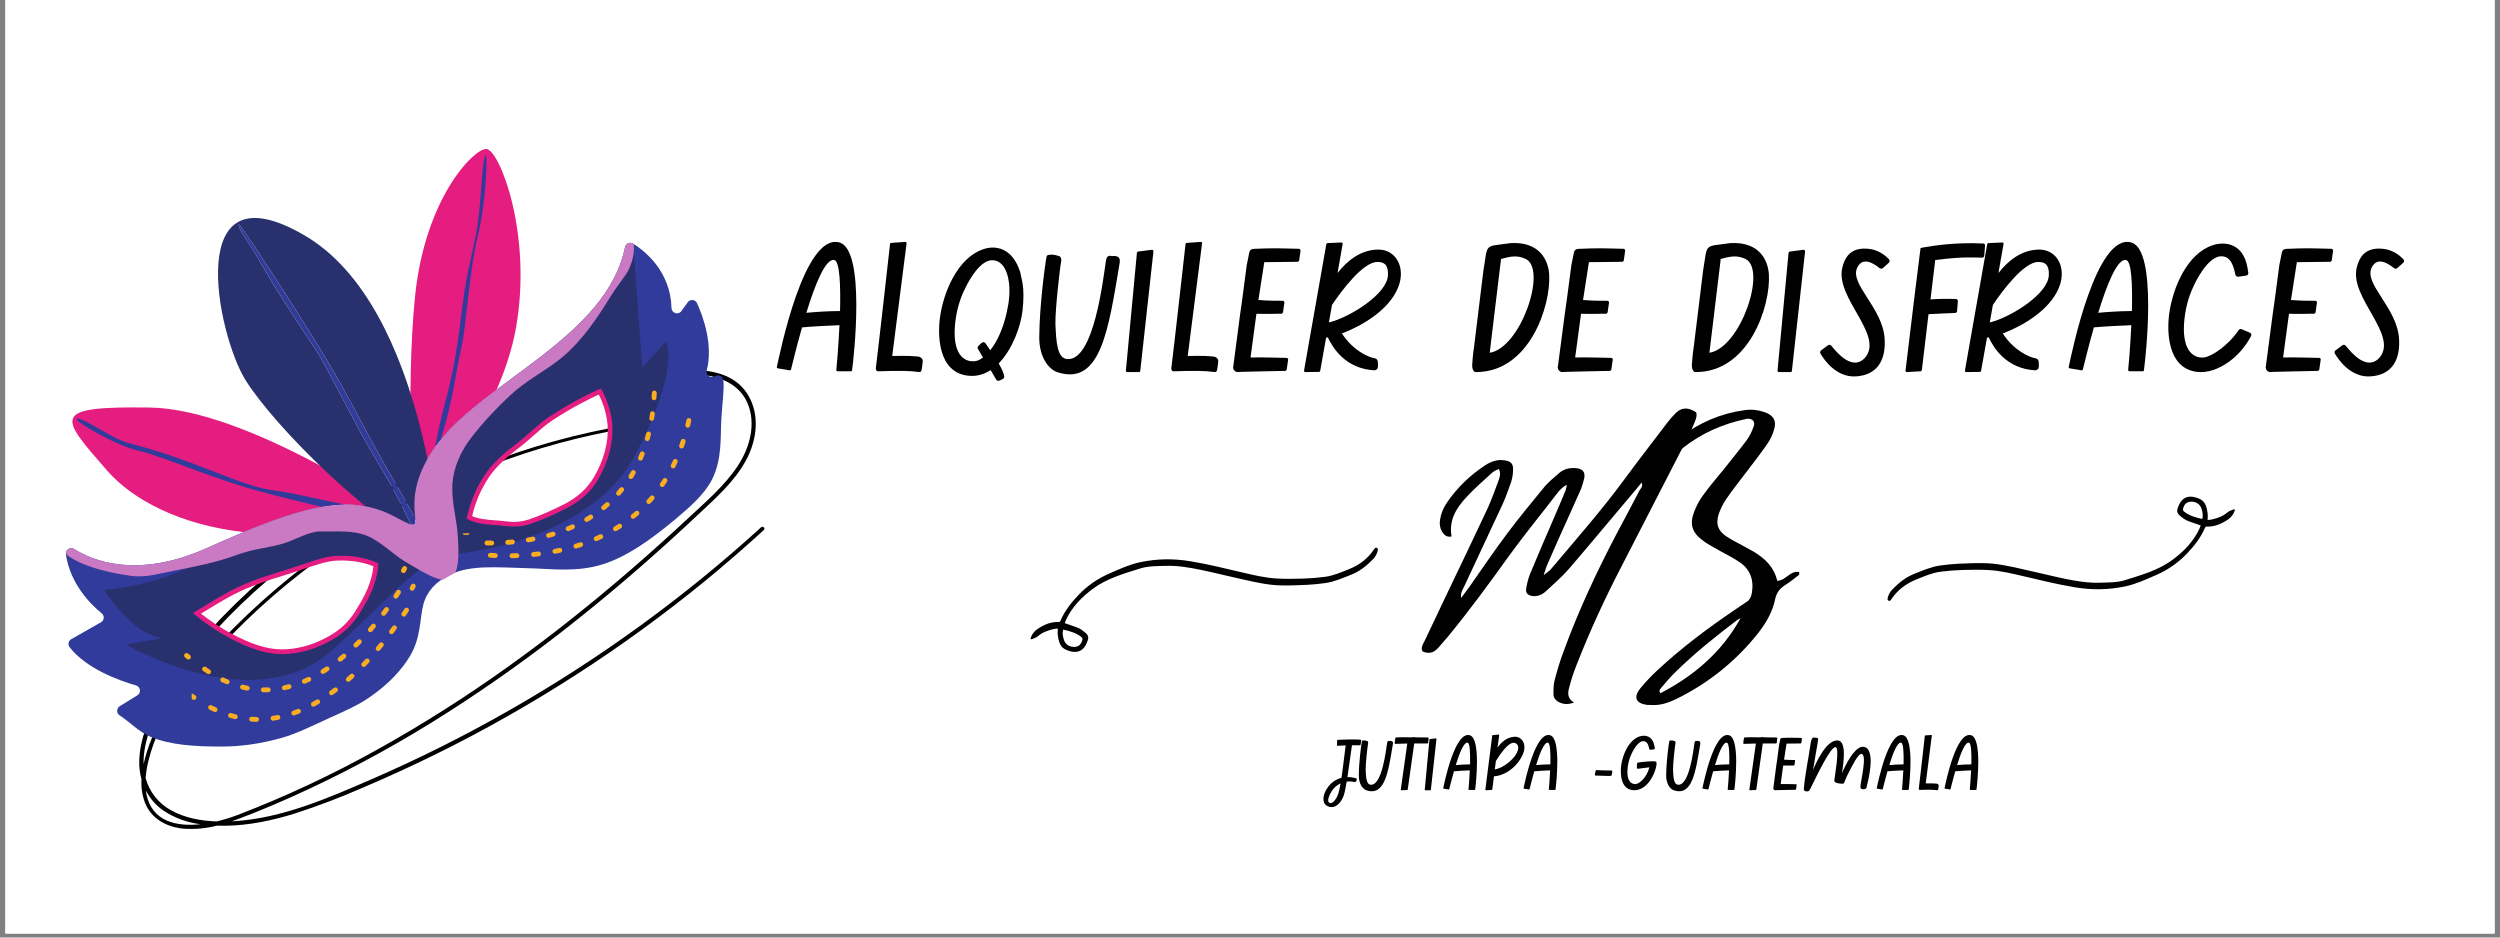 <svg xmlns="http://www.w3.org/2000/svg" xmlns:xlink="http://www.w3.org/1999/xlink" width="400" zoomAndPan="magnify" viewBox="0 0 300 112.5" height="150" preserveAspectRatio="xMidYMid meet" version="1.0"><rect x="0" y="0" width="300" height="112.5" fill="#808080" stroke="none"/><defs><g/><clipPath id="013aa8a1f5"><path d="M 0.664 0 L 299.336 0 L 299.336 112.004 L 0.664 112.004 Z M 0.664 0 " clip-rule="nonzero"/></clipPath><clipPath id="36bed55fe0"><path d="M 16 44 L 92 44 L 92 100 L 16 100 Z M 16 44 " clip-rule="nonzero"/></clipPath><clipPath id="d0dddccc0d"><path d="M 7.684 80.039 L 84.438 36.777 L 99.836 64.098 L 23.082 107.359 Z M 7.684 80.039 " clip-rule="nonzero"/></clipPath><clipPath id="9cdf37fcfa"><path d="M 7.684 80.039 L 84.438 36.777 L 99.836 64.098 L 23.082 107.359 Z M 7.684 80.039 " clip-rule="nonzero"/></clipPath><clipPath id="9305010b60"><path d="M 7.684 80.039 L 84.438 36.777 L 99.836 64.098 L 23.082 107.359 Z M 7.684 80.039 " clip-rule="nonzero"/></clipPath><clipPath id="65a66d9596"><path d="M 8 17 L 75 17 L 75 80 L 8 80 Z M 8 17 " clip-rule="nonzero"/></clipPath><clipPath id="65be67f5bf"><path d="M -13.324 39.555 L 61.324 -2.887 L 94.539 55.535 L 19.891 97.973 Z M -13.324 39.555 " clip-rule="nonzero"/></clipPath><clipPath id="4ec789e78a"><path d="M -13.324 39.555 L 61.324 -2.887 L 94.539 55.535 L 19.891 97.973 Z M -13.324 39.555 " clip-rule="nonzero"/></clipPath><clipPath id="acf0da1077"><path d="M -13.324 39.555 L 61.324 -2.887 L 94.539 55.535 L 19.891 97.973 Z M -13.324 39.555 " clip-rule="nonzero"/></clipPath><clipPath id="2e6f12bdd6"><path d="M 7 18 L 87 18 L 87 90 L 7 90 Z M 7 18 " clip-rule="nonzero"/></clipPath><clipPath id="337f257412"><path d="M -13.324 39.555 L 61.324 -2.887 L 94.539 55.535 L 19.891 97.973 Z M -13.324 39.555 " clip-rule="nonzero"/></clipPath><clipPath id="1745bb850c"><path d="M -13.324 39.555 L 61.324 -2.887 L 94.539 55.535 L 19.891 97.973 Z M -13.324 39.555 " clip-rule="nonzero"/></clipPath><clipPath id="1a24862f16"><path d="M -13.324 39.555 L 61.324 -2.887 L 94.539 55.535 L 19.891 97.973 Z M -13.324 39.555 " clip-rule="nonzero"/></clipPath><clipPath id="eb6d0aa918"><path d="M -8.551 47.949 L 66.219 5.438 L 94.699 55.539 L 19.934 98.047 Z M -8.551 47.949 " clip-rule="nonzero"/></clipPath><clipPath id="d59690d4e5"><path d="M -8.551 47.949 L 66.098 5.508 L 94.516 55.492 L 19.867 97.934 Z M -8.551 47.949 " clip-rule="nonzero"/></clipPath><clipPath id="d2a7012ad4"><path d="M 12 26 L 81 26 L 81 82 L 12 82 Z M 12 26 " clip-rule="nonzero"/></clipPath><clipPath id="9da8cdef65"><path d="M -13.324 39.555 L 61.324 -2.887 L 94.539 55.535 L 19.891 97.973 Z M -13.324 39.555 " clip-rule="nonzero"/></clipPath><clipPath id="8d52b73c31"><path d="M -13.324 39.555 L 61.324 -2.887 L 94.539 55.535 L 19.891 97.973 Z M -13.324 39.555 " clip-rule="nonzero"/></clipPath><clipPath id="a16fca096d"><path d="M -13.324 39.555 L 61.324 -2.887 L 94.539 55.535 L 19.891 97.973 Z M -13.324 39.555 " clip-rule="nonzero"/></clipPath><clipPath id="43e15131f4"><path d="M 7 29 L 77 29 L 77 70 L 7 70 Z M 7 29 " clip-rule="nonzero"/></clipPath><clipPath id="8c97740716"><path d="M -13.324 39.555 L 61.324 -2.887 L 94.539 55.535 L 19.891 97.973 Z M -13.324 39.555 " clip-rule="nonzero"/></clipPath><clipPath id="cd98ae919f"><path d="M -13.324 39.555 L 61.324 -2.887 L 94.539 55.535 L 19.891 97.973 Z M -13.324 39.555 " clip-rule="nonzero"/></clipPath><clipPath id="6cafe591e9"><path d="M -13.324 39.555 L 61.324 -2.887 L 94.539 55.535 L 19.891 97.973 Z M -13.324 39.555 " clip-rule="nonzero"/></clipPath><clipPath id="c74dd2302e"><path d="M 78 44 L 79 44 L 79 46 L 78 46 Z M 78 44 " clip-rule="nonzero"/></clipPath><clipPath id="80130c4605"><path d="M -13.324 39.555 L 61.324 -2.887 L 94.539 55.535 L 19.891 97.973 Z M -13.324 39.555 " clip-rule="nonzero"/></clipPath><clipPath id="7c35141d95"><path d="M -13.324 39.555 L 61.324 -2.887 L 94.539 55.535 L 19.891 97.973 Z M -13.324 39.555 " clip-rule="nonzero"/></clipPath><clipPath id="9ac651d954"><path d="M -13.324 39.555 L 61.324 -2.887 L 94.539 55.535 L 19.891 97.973 Z M -13.324 39.555 " clip-rule="nonzero"/></clipPath><clipPath id="ec1e659609"><path d="M 58 46 L 79 46 L 79 66 L 58 66 Z M 58 46 " clip-rule="nonzero"/></clipPath><clipPath id="7329f49e7e"><path d="M -13.324 39.555 L 61.324 -2.887 L 94.539 55.535 L 19.891 97.973 Z M -13.324 39.555 " clip-rule="nonzero"/></clipPath><clipPath id="b0b9ad080d"><path d="M -13.324 39.555 L 61.324 -2.887 L 94.539 55.535 L 19.891 97.973 Z M -13.324 39.555 " clip-rule="nonzero"/></clipPath><clipPath id="ae8c1bcc95"><path d="M -13.324 39.555 L 61.324 -2.887 L 94.539 55.535 L 19.891 97.973 Z M -13.324 39.555 " clip-rule="nonzero"/></clipPath><clipPath id="9c3fdd9e2c"><path d="M 55 64 L 57 64 L 57 66 L 55 66 Z M 55 64 " clip-rule="nonzero"/></clipPath><clipPath id="35f0fbcf91"><path d="M -13.324 39.555 L 61.324 -2.887 L 94.539 55.535 L 19.891 97.973 Z M -13.324 39.555 " clip-rule="nonzero"/></clipPath><clipPath id="b2568704f4"><path d="M -13.324 39.555 L 61.324 -2.887 L 94.539 55.535 L 19.891 97.973 Z M -13.324 39.555 " clip-rule="nonzero"/></clipPath><clipPath id="7c8da16db3"><path d="M -13.324 39.555 L 61.324 -2.887 L 94.539 55.535 L 19.891 97.973 Z M -13.324 39.555 " clip-rule="nonzero"/></clipPath><clipPath id="933904092b"><path d="M 56 66 L 58 66 L 58 67 L 56 67 Z M 56 66 " clip-rule="nonzero"/></clipPath><clipPath id="ff4ee3ec75"><path d="M -13.324 39.555 L 61.324 -2.887 L 94.539 55.535 L 19.891 97.973 Z M -13.324 39.555 " clip-rule="nonzero"/></clipPath><clipPath id="82cc5c7c3b"><path d="M -13.324 39.555 L 61.324 -2.887 L 94.539 55.535 L 19.891 97.973 Z M -13.324 39.555 " clip-rule="nonzero"/></clipPath><clipPath id="d51c12d1d0"><path d="M -13.324 39.555 L 61.324 -2.887 L 94.539 55.535 L 19.891 97.973 Z M -13.324 39.555 " clip-rule="nonzero"/></clipPath><clipPath id="0364e617b2"><path d="M 58 50 L 83 50 L 83 67 L 58 67 Z M 58 50 " clip-rule="nonzero"/></clipPath><clipPath id="a6c5f1fd05"><path d="M -13.324 39.555 L 61.324 -2.887 L 94.539 55.535 L 19.891 97.973 Z M -13.324 39.555 " clip-rule="nonzero"/></clipPath><clipPath id="454f0e470f"><path d="M -13.324 39.555 L 61.324 -2.887 L 94.539 55.535 L 19.891 97.973 Z M -13.324 39.555 " clip-rule="nonzero"/></clipPath><clipPath id="bbb55b92b2"><path d="M -13.324 39.555 L 61.324 -2.887 L 94.539 55.535 L 19.891 97.973 Z M -13.324 39.555 " clip-rule="nonzero"/></clipPath><clipPath id="8ffd01a3ea"><path d="M 82 47 L 84 47 L 84 49 L 82 49 Z M 82 47 " clip-rule="nonzero"/></clipPath><clipPath id="c4e7630ec3"><path d="M -13.324 39.555 L 61.324 -2.887 L 94.539 55.535 L 19.891 97.973 Z M -13.324 39.555 " clip-rule="nonzero"/></clipPath><clipPath id="c86e7f1f9c"><path d="M -13.324 39.555 L 61.324 -2.887 L 94.539 55.535 L 19.891 97.973 Z M -13.324 39.555 " clip-rule="nonzero"/></clipPath><clipPath id="379ecb91a4"><path d="M -13.324 39.555 L 61.324 -2.887 L 94.539 55.535 L 19.891 97.973 Z M -13.324 39.555 " clip-rule="nonzero"/></clipPath><clipPath id="eb479cc176"><path d="M 22 78 L 24 78 L 24 80 L 22 80 Z M 22 78 " clip-rule="nonzero"/></clipPath><clipPath id="af00bdd58e"><path d="M -13.324 39.555 L 61.324 -2.887 L 94.539 55.535 L 19.891 97.973 Z M -13.324 39.555 " clip-rule="nonzero"/></clipPath><clipPath id="ebc82dcd14"><path d="M -13.324 39.555 L 61.324 -2.887 L 94.539 55.535 L 19.891 97.973 Z M -13.324 39.555 " clip-rule="nonzero"/></clipPath><clipPath id="ebd8d4b208"><path d="M -13.324 39.555 L 61.324 -2.887 L 94.539 55.535 L 19.891 97.973 Z M -13.324 39.555 " clip-rule="nonzero"/></clipPath><clipPath id="319abd8341"><path d="M 24 70 L 49 70 L 49 84 L 24 84 Z M 24 70 " clip-rule="nonzero"/></clipPath><clipPath id="5a68d82d33"><path d="M -13.324 39.555 L 61.324 -2.887 L 94.539 55.535 L 19.891 97.973 Z M -13.324 39.555 " clip-rule="nonzero"/></clipPath><clipPath id="c690965ae6"><path d="M -13.324 39.555 L 61.324 -2.887 L 94.539 55.535 L 19.891 97.973 Z M -13.324 39.555 " clip-rule="nonzero"/></clipPath><clipPath id="a987590653"><path d="M -13.324 39.555 L 61.324 -2.887 L 94.539 55.535 L 19.891 97.973 Z M -13.324 39.555 " clip-rule="nonzero"/></clipPath><clipPath id="b5c9a773a4"><path d="M 48 68 L 50 68 L 50 70 L 48 70 Z M 48 68 " clip-rule="nonzero"/></clipPath><clipPath id="d7a995fc79"><path d="M -13.324 39.555 L 61.324 -2.887 L 94.539 55.535 L 19.891 97.973 Z M -13.324 39.555 " clip-rule="nonzero"/></clipPath><clipPath id="e4fda21a53"><path d="M -13.324 39.555 L 61.324 -2.887 L 94.539 55.535 L 19.891 97.973 Z M -13.324 39.555 " clip-rule="nonzero"/></clipPath><clipPath id="abc414fecf"><path d="M -13.324 39.555 L 61.324 -2.887 L 94.539 55.535 L 19.891 97.973 Z M -13.324 39.555 " clip-rule="nonzero"/></clipPath><clipPath id="676595b9eb"><path d="M 23 83 L 24 83 L 24 85 L 23 85 Z M 23 83 " clip-rule="nonzero"/></clipPath><clipPath id="00c20383f5"><path d="M -13.324 39.555 L 61.324 -2.887 L 94.539 55.535 L 19.891 97.973 Z M -13.324 39.555 " clip-rule="nonzero"/></clipPath><clipPath id="53a4c0f9ae"><path d="M -13.324 39.555 L 61.324 -2.887 L 94.539 55.535 L 19.891 97.973 Z M -13.324 39.555 " clip-rule="nonzero"/></clipPath><clipPath id="24cb6b02bd"><path d="M -13.324 39.555 L 61.324 -2.887 L 94.539 55.535 L 19.891 97.973 Z M -13.324 39.555 " clip-rule="nonzero"/></clipPath><clipPath id="65d3e112ad"><path d="M 24 72 L 50 72 L 50 87 L 24 87 Z M 24 72 " clip-rule="nonzero"/></clipPath><clipPath id="32ce1baa92"><path d="M -13.324 39.555 L 61.324 -2.887 L 94.539 55.535 L 19.891 97.973 Z M -13.324 39.555 " clip-rule="nonzero"/></clipPath><clipPath id="997edb0d8d"><path d="M -13.324 39.555 L 61.324 -2.887 L 94.539 55.535 L 19.891 97.973 Z M -13.324 39.555 " clip-rule="nonzero"/></clipPath><clipPath id="2c97018c26"><path d="M -13.324 39.555 L 61.324 -2.887 L 94.539 55.535 L 19.891 97.973 Z M -13.324 39.555 " clip-rule="nonzero"/></clipPath><clipPath id="557ce49374"><path d="M 49 70 L 51 70 L 51 72 L 49 72 Z M 49 70 " clip-rule="nonzero"/></clipPath><clipPath id="7882d4a3d6"><path d="M -13.324 39.555 L 61.324 -2.887 L 94.539 55.535 L 19.891 97.973 Z M -13.324 39.555 " clip-rule="nonzero"/></clipPath><clipPath id="8c3f14f084"><path d="M -13.324 39.555 L 61.324 -2.887 L 94.539 55.535 L 19.891 97.973 Z M -13.324 39.555 " clip-rule="nonzero"/></clipPath><clipPath id="81deaaed4c"><path d="M -13.324 39.555 L 61.324 -2.887 L 94.539 55.535 L 19.891 97.973 Z M -13.324 39.555 " clip-rule="nonzero"/></clipPath><clipPath id="5af9a6d95b"><path d="M 105.219 3.34 L 128.367 3.34 L 128.367 27.98 L 105.219 27.98 Z M 105.219 3.34 " clip-rule="nonzero"/></clipPath><clipPath id="6c21b74b42"><path d="M 123.598 65.672 L 165.414 65.672 L 165.414 78.367 L 123.598 78.367 Z M 123.598 65.672 " clip-rule="nonzero"/></clipPath><clipPath id="f054c63cfe"><path d="M 226.438 59.461 L 268.254 59.461 L 268.254 72.156 L 226.438 72.156 Z M 226.438 59.461 " clip-rule="nonzero"/></clipPath><clipPath id="c05140cd76"><path d="M 285.113 61.25 L 299.301 61.25 L 299.301 76.184 L 285.113 76.184 Z M 285.113 61.25 " clip-rule="nonzero"/></clipPath></defs><g clip-path="url(#013aa8a1f5)"><path fill="#ffffff" d="M 0.664 0 L 299.336 0 L 299.336 119.469 L 0.664 119.469 Z M 0.664 0 " fill-opacity="1" fill-rule="nonzero"/><path fill="#ffffff" d="M 0.664 0 L 299.336 0 L 299.336 112.004 L 0.664 112.004 Z M 0.664 0 " fill-opacity="1" fill-rule="nonzero"/><path fill="#ffffff" d="M 0.664 0 L 299.336 0 L 299.336 112.004 L 0.664 112.004 Z M 0.664 0 " fill-opacity="1" fill-rule="nonzero"/></g><g clip-path="url(#36bed55fe0)"><g clip-path="url(#d0dddccc0d)"><g clip-path="url(#9cdf37fcfa)"><g clip-path="url(#9305010b60)"><path fill="#000000" d="M 76.543 45.246 C 70.633 46.441 64.945 48.598 59.535 51.238 C 54.105 53.883 48.922 57.012 43.871 60.312 C 38.996 63.496 34.254 66.918 29.953 70.852 C 25.719 74.719 21.875 79.121 19.031 84.113 C 17.801 86.27 16.801 88.711 16.711 91.215 C 16.684 92.004 16.773 92.777 16.98 93.535 C 16.922 94.504 17.062 95.441 17.402 96.344 C 18.176 98.289 20.043 99.266 22.051 99.441 C 23.398 99.535 24.727 99.414 26.035 99.078 C 26.383 99.09 26.727 99.094 27.07 99.09 C 29.895 99.051 32.691 98.457 35.383 97.621 C 38.195 96.707 40.957 95.656 43.664 94.465 C 46.617 93.207 49.531 91.871 52.41 90.449 C 58.172 87.602 63.754 84.434 69.156 80.953 C 74.531 77.492 79.691 73.734 84.641 69.688 C 87.035 67.723 89.371 65.691 91.66 63.602 C 91.883 63.398 91.555 63.07 91.332 63.273 C 86.703 67.492 81.855 71.441 76.781 75.121 C 71.762 78.766 66.559 82.129 61.172 85.203 C 55.762 88.297 50.195 91.082 44.477 93.559 C 39.289 95.805 33.816 98.195 28.105 98.539 C 28.012 98.543 27.918 98.547 27.824 98.551 C 28.027 98.484 28.227 98.41 28.426 98.34 C 31.352 97.25 34.227 96.004 37.055 94.684 C 42.82 91.98 48.383 88.91 53.742 85.477 C 59.117 82.039 64.293 78.328 69.277 74.344 C 74.297 70.348 79.129 66.121 83.801 61.73 C 85.887 59.773 88.125 57.797 89.512 55.258 C 90.703 53.07 91.152 50.336 90.094 48.02 C 87.824 43.031 80.785 44.387 76.543 45.246 Z M 17.582 95.359 C 17.547 95.195 17.52 95.027 17.5 94.855 C 18.012 95.852 18.73 96.668 19.652 97.301 C 20.996 98.172 22.461 98.707 24.055 98.906 C 21.164 99.215 18.273 98.582 17.582 95.359 Z M 89.703 48.387 C 90.762 50.871 89.973 53.711 88.547 55.883 C 86.965 58.285 84.691 60.219 82.602 62.164 C 80.316 64.297 77.992 66.383 75.629 68.426 C 70.918 72.496 66.043 76.375 60.977 79.996 C 55.953 83.598 50.742 86.902 45.344 89.91 C 39.906 92.949 34.281 95.586 28.465 97.816 C 27.66 98.121 26.84 98.371 26 98.57 C 24.07 98.504 22.133 98.145 20.465 97.199 C 19.727 96.785 19.098 96.246 18.578 95.582 C 18.059 94.914 17.688 94.172 17.473 93.355 C 17.535 92.617 17.66 91.887 17.848 91.164 C 18.172 89.871 18.629 88.625 19.215 87.422 C 20.379 85.02 21.949 82.828 23.656 80.781 C 27.352 76.375 31.465 72.402 35.996 68.855 C 40.609 65.223 45.535 62.086 50.777 59.445 C 55.992 56.809 61.422 54.723 67.059 53.188 C 69.777 52.449 72.527 51.844 75.309 51.379 C 75.547 51.34 75.453 50.977 75.219 51.02 C 69.285 52.012 63.52 53.613 57.922 55.82 C 52.352 58.012 47.062 60.738 42.047 64.008 C 37.031 67.273 32.402 71.016 28.164 75.238 C 26.098 77.27 24.164 79.422 22.363 81.688 C 20.719 83.793 19.25 86.051 18.242 88.527 C 17.812 89.555 17.477 90.609 17.23 91.691 C 17.223 91.496 17.223 91.297 17.234 91.098 C 17.355 88.555 18.438 86.113 19.719 83.949 C 21.164 81.52 22.801 79.23 24.637 77.078 C 28.289 72.77 32.566 69.02 37.09 65.645 C 41.727 62.219 46.539 59.059 51.523 56.156 C 56.613 53.156 61.891 50.438 67.441 48.395 C 70.18 47.375 72.973 46.551 75.824 45.918 C 78.438 45.348 81.184 44.805 83.867 44.961 C 86.273 45.098 88.707 46.039 89.703 48.387 Z M 89.703 48.387 " fill-opacity="1" fill-rule="nonzero"/></g></g></g></g><g clip-path="url(#65a66d9596)"><g clip-path="url(#65be67f5bf)"><g clip-path="url(#4ec789e78a)"><g clip-path="url(#acf0da1077)"><path fill="#e51d80" d="M 58.684 57.25 C 59.438 56.133 60.559 55.031 62.215 53.785 C 62.855 53.301 63.465 52.766 64.051 52.246 C 64.797 51.59 65.496 50.969 66.227 50.484 C 68.668 48.859 70.91 47.777 71.859 47.348 C 72.195 48.012 72.781 49.375 72.914 51.016 C 73.066 52.93 72.457 55.262 71.273 57.258 C 70.477 58.602 69.293 59.688 67.75 60.48 C 66.164 61.293 64.715 61.918 63.449 62.336 C 62.223 62.738 61.332 62.633 60.473 62.535 C 60.211 62.504 59.961 62.473 59.711 62.461 C 58.223 62.379 57.309 62.223 56.652 61.93 C 56.828 61.125 57.359 59.215 58.684 57.25 Z M 72.277 57.855 C 73.578 55.656 74.25 53.066 74.074 50.922 C 73.863 48.316 72.656 46.371 72.605 46.289 L 72.344 45.871 L 71.887 46.059 C 71.766 46.109 68.895 47.312 65.578 49.516 C 64.785 50.043 64.02 50.719 63.281 51.371 C 62.707 51.875 62.117 52.398 61.516 52.852 C 59.754 54.18 58.547 55.371 57.715 56.598 C 55.836 59.387 55.438 62.047 55.422 62.16 L 55.367 62.539 L 55.695 62.742 C 56.695 63.352 57.949 63.531 59.648 63.625 C 59.863 63.637 60.094 63.66 60.336 63.691 C 61.23 63.797 62.344 63.926 63.812 63.441 C 65.137 63.008 66.641 62.359 68.281 61.516 C 68.43 61.441 68.578 61.363 68.719 61.281 C 70.25 60.41 71.445 59.258 72.277 57.855 Z M 24.773 73.242 C 26.27 72.328 27.562 71.543 28.922 70.914 C 30.73 70.078 32.637 69.488 34.168 69.02 L 34.551 68.898 C 35.289 68.672 35.965 68.441 36.562 68.242 C 38.055 67.738 39.234 67.344 40.355 67.277 C 42.551 67.152 44.156 67.684 44.812 67.953 C 44.746 68.621 44.488 70.168 43.434 72.008 L 43.262 72.305 C 42.551 73.555 41.746 74.973 39.777 76.16 C 38.078 77.184 36.312 77.766 34.527 77.898 C 32.086 78.082 29.938 77.164 27.984 76.148 C 26.227 75.234 24.859 74.223 24.125 73.633 C 24.344 73.5 24.562 73.371 24.773 73.242 Z M 40.379 77.156 C 42.609 75.812 43.535 74.188 44.273 72.883 L 44.441 72.59 C 46.027 69.828 46 67.668 45.996 67.578 L 45.992 67.238 L 45.691 67.074 C 45.605 67.027 43.539 65.93 40.289 66.113 C 39.012 66.188 37.766 66.605 36.191 67.137 C 35.602 67.336 34.934 67.562 34.207 67.785 L 33.824 67.902 C 32.258 68.387 30.312 68.984 28.434 69.855 C 27.016 70.512 25.695 71.316 24.168 72.246 C 23.738 72.504 23.293 72.773 22.828 73.055 L 22.16 73.453 L 22.734 73.98 C 22.809 74.051 24.621 75.711 27.449 77.184 C 29.555 78.277 31.883 79.266 34.613 79.062 C 36.465 78.926 38.293 78.352 40.047 77.352 C 40.156 77.289 40.266 77.227 40.379 77.156 Z M 52.473 53.293 C 54.215 50.969 56.797 48.867 59.602 46.754 C 60.625 44.387 61.457 41.906 61.902 39.438 C 63.945 28.109 59.914 17.879 58.348 17.875 C 56.785 17.871 51.02 23.832 49.816 35.469 C 48.617 47.102 49.699 62.359 49.699 62.359 C 49.699 62.359 49.746 62.305 49.832 62.207 C 49.715 60.828 49.176 57.688 52.473 53.293 Z M 56.941 52.023 C 56.801 52.199 56.66 52.375 56.52 52.559 C 55.895 53.367 55.352 54.289 54.953 55.27 C 55.613 54.262 56.285 53.172 56.941 52.023 Z M 39.117 63.777 C 38.902 63.777 38.688 63.777 38.473 63.773 C 38.102 63.766 37.703 63.84 37.293 63.957 C 37.895 63.91 38.5 63.852 39.117 63.777 Z M 12.863 56.48 C 7.117 49.91 6.012 48.75 17.934 48.902 C 29.852 49.055 48.277 61.824 48.277 61.824 C 48.012 61.906 47.746 61.984 47.484 62.062 C 47.449 62.043 47.414 62.023 47.375 62.004 C 42.68 59.484 37.684 60.359 29.254 63.852 C 21.684 62.992 15.961 60.023 12.863 56.48 " fill-opacity="1" fill-rule="nonzero"/></g></g></g></g><g clip-path="url(#2e6f12bdd6)"><g clip-path="url(#337f257412)"><g clip-path="url(#1745bb850c)"><g clip-path="url(#1a24862f16)"><g clip-path="url(#eb6d0aa918)"><g clip-path="url(#d59690d4e5)"><path fill="#313b9b" d="M 28.664 26.93 C 28.715 26.742 32.434 32.387 34.523 35.668 C 36.613 38.953 38.605 42.066 40.719 45.781 C 42.832 49.496 43.719 51.453 46.121 55.676 C 48.523 59.898 51.285 64.363 50.516 64.578 C 49.742 64.793 49.145 61.777 45.711 56.133 C 42.277 50.484 39.613 44.621 37.91 42.016 C 36.203 39.406 33.465 35.375 31.543 32 C 29.625 28.621 28.516 27.461 28.664 26.93 Z M 13.062 52.117 C 15.395 53.473 16.07 53.09 21.391 54.984 C 26.707 56.875 29.836 58.453 32.727 58.82 C 35.617 59.188 42.141 60.844 45.293 61.285 C 48.449 61.73 50.18 63.203 46.254 62.453 C 42.332 61.703 36.289 60.371 30.727 58.84 C 25.168 57.305 19.465 54.738 16.648 54.102 C 13.832 53.469 9.066 50.59 9.195 50.293 C 9.324 49.996 10.727 50.762 13.062 52.117 Z M 58.301 18.574 C 58.484 18.371 58.41 23.875 57.344 28.281 C 56.277 32.691 56 38.883 55.371 41.699 C 54.738 44.516 54.25 48.371 53.137 51.91 C 52.023 55.449 51.895 61.113 51.145 61.762 C 50.398 62.41 50.785 61.52 51.195 59.496 C 51.609 57.473 52.219 52.656 53.383 48.418 C 54.547 44.18 54.914 41.289 55.523 36.473 C 56.133 31.652 57.125 29.078 57.469 25.754 C 57.812 22.43 57.891 19.031 58.301 18.574 Z M 73.496 50.969 C 73.656 52.996 73.027 55.441 71.777 57.555 C 70.992 58.879 69.797 60.082 68.016 60.996 C 66.309 61.875 64.863 62.484 63.629 62.891 C 61.891 63.461 60.719 63.098 59.68 63.043 C 57.945 62.945 56.84 62.758 55.996 62.242 C 55.996 62.242 56.375 59.633 58.199 56.926 C 59.059 55.652 60.312 54.484 61.863 53.32 C 63.277 52.254 64.543 50.902 65.902 50 C 69.207 47.805 72.113 46.598 72.113 46.598 C 72.113 46.598 73.293 48.473 73.496 50.969 Z M 43.938 72.297 C 43.152 73.664 42.34 75.297 40.078 76.66 C 38.16 77.812 36.305 78.352 34.57 78.48 C 31.91 78.68 29.605 77.648 27.715 76.664 C 24.926 75.215 23.129 73.555 23.129 73.555 C 25.219 72.305 26.891 71.211 28.676 70.387 C 30.676 69.461 32.754 68.848 34.379 68.344 C 36.98 67.539 38.652 66.793 40.32 66.695 C 43.441 66.516 45.414 67.59 45.414 67.59 C 45.414 67.59 45.457 69.648 43.938 72.297 Z M 83.648 36.387 C 83.441 35.93 82.824 35.867 82.531 36.27 L 81.762 37.332 C 81.395 37.84 80.602 37.586 80.582 36.961 C 80.457 32.598 77.473 30.176 75.98 29.238 C 75.602 29 75.094 29.211 75.004 29.652 C 72.805 40.449 58.16 45.707 52.473 53.293 C 46.629 61.086 52.836 64.934 47.375 62.004 C 41.914 59.074 36.047 60.734 24.84 65.762 C 16.441 69.531 11.062 67.258 8.895 65.879 C 8.422 65.578 7.824 65.98 7.906 66.535 C 8.445 70.125 10.922 72.559 12.207 73.602 C 12.562 73.891 12.52 74.445 12.121 74.672 L 8.547 76.703 C 8.203 76.898 8.109 77.359 8.355 77.672 C 10.375 80.242 14.223 81.648 16.324 82.254 C 16.867 82.41 16.965 83.137 16.488 83.434 L 14.367 84.746 C 13.961 85 13.957 85.594 14.363 85.852 C 15.484 86.559 16.621 87.809 18.09 88.426 C 20.418 89.402 23.352 89.594 26.676 89.586 C 28.824 89.582 31.199 89.277 33.812 88.543 C 35.512 88.066 37.383 87.145 39.289 86.27 C 41.348 85.332 42.949 84.645 44.324 83.691 C 46.762 82.004 48.246 80.316 49.207 78.711 C 50.555 76.461 50.34 74.223 50.816 72.496 C 51.254 70.898 52.359 69.762 54.012 68.961 C 56.477 67.762 59.605 68.086 63.652 68.195 C 66.262 68.266 69.293 68.707 72.473 67.672 C 75.203 66.777 77.938 64.902 81.043 62.309 C 82.828 60.816 84.609 59.246 85.473 57.48 C 86.672 55.035 86.438 52.445 86.562 50.281 C 86.68 48.289 86.941 46.594 86.793 45.598 C 86.723 45.129 86.191 44.891 85.793 45.148 C 85.297 45.473 84.656 45.02 84.809 44.445 C 85.602 41.391 84.383 38.016 83.648 36.387 " fill-opacity="1" fill-rule="nonzero"/></g></g></g></g></g></g><g clip-path="url(#d2a7012ad4)"><g clip-path="url(#9da8cdef65)"><g clip-path="url(#8d52b73c31)"><g clip-path="url(#a16fca096d)"><path fill="#28306d" d="M 50.516 64.578 C 49.742 64.793 49.145 61.777 45.711 56.133 C 42.277 50.484 39.613 44.621 37.91 42.016 C 36.203 39.406 33.465 35.375 31.543 32 C 29.625 28.621 28.516 27.461 28.664 26.93 C 28.715 26.742 32.434 32.387 34.523 35.668 C 36.613 38.953 38.605 42.066 40.719 45.781 C 42.832 49.496 43.719 51.453 46.121 55.676 C 48.523 59.898 51.285 64.363 50.516 64.578 Z M 36.559 28.254 C 21.836 19.637 26.062 40.031 29.402 45.512 C 32.738 50.988 45.336 63.723 52.871 66.367 C 52.871 66.367 51.285 36.871 36.559 28.254 Z M 73.496 50.969 C 73.656 52.996 73.027 55.441 71.777 57.555 C 70.992 58.879 69.797 60.082 68.016 60.996 C 66.309 61.875 64.863 62.484 63.629 62.891 C 61.891 63.461 60.719 63.098 59.68 63.043 C 57.945 62.945 56.84 62.758 55.996 62.242 C 55.996 62.242 56.375 59.633 58.199 56.926 C 59.059 55.652 60.312 54.484 61.863 53.32 C 63.277 52.254 64.543 50.902 65.902 50 C 69.207 47.805 72.113 46.598 72.113 46.598 C 72.113 46.598 73.293 48.473 73.496 50.969 Z M 43.938 72.297 C 43.152 73.664 42.34 75.297 40.078 76.66 C 38.16 77.812 36.305 78.352 34.57 78.48 C 31.91 78.68 29.605 77.648 27.715 76.664 C 24.926 75.215 23.129 73.555 23.129 73.555 C 25.219 72.305 26.891 71.211 28.676 70.387 C 30.676 69.461 32.754 68.848 34.379 68.344 C 36.98 67.539 38.652 66.793 40.32 66.695 C 43.441 66.516 45.414 67.59 45.414 67.59 C 45.414 67.59 45.457 69.648 43.938 72.297 Z M 76.062 30.309 C 76.062 30.309 71.992 38.73 65.699 42.98 C 59.406 47.227 53.543 53.02 52.828 62.367 C 52.113 71.715 44.355 60.031 39.852 61.922 C 35.344 63.816 30.117 63.656 24.477 67.09 C 18.832 70.52 12.5 70.766 12.5 70.766 C 12.5 70.766 15.84 76.246 19.594 76.57 L 15.113 77.328 C 15.113 77.328 30.559 86.43 39.848 78.02 C 49.133 69.609 49.137 68.043 55.133 66.422 C 55.133 66.422 70.621 64.992 76.156 54.695 C 81.688 44.395 79.938 40.922 79.938 40.922 L 77.066 44.117 L 76.062 30.309 " fill-opacity="1" fill-rule="nonzero"/></g></g></g></g><g clip-path="url(#43e15131f4)"><g clip-path="url(#8c97740716)"><g clip-path="url(#cd98ae919f)"><g clip-path="url(#6cafe591e9)"><path fill="#ca79c3" d="M 53.129 69.574 C 51.98 69.445 50.438 68.469 48.551 67.352 C 47.191 66.547 45.707 64.973 44.016 64.285 C 42.332 63.605 40.445 63.812 38.473 63.773 C 37.152 63.746 35.547 64.723 34.113 65.184 C 32.406 65.734 30.535 65.797 28.285 66.637 C 25.969 67.5 23.289 68.012 20.871 68.488 C 19.039 68.848 17.441 69.332 15.801 69.113 C 9.758 68.301 7.969 66.527 7.969 66.527 L 7.922 66.262 C 8.031 65.863 8.504 65.629 8.895 65.879 C 11.062 67.258 16.441 69.531 24.84 65.762 C 36.047 60.734 41.914 59.074 47.375 62.004 C 52.836 64.934 46.629 61.086 52.473 53.293 C 58.16 45.707 72.805 40.449 75.004 29.652 C 75.094 29.211 75.602 29 75.98 29.238 C 76.004 29.25 76.023 29.266 76.047 29.281 C 76.043 29.57 76.258 30.57 75.492 32.254 C 75.086 33.141 74.266 33.977 73.301 35.531 C 71.801 37.934 69.984 40.793 67.375 42.945 C 65.512 44.484 63.199 45.59 61.195 47.465 C 59.598 48.961 58.008 50.625 56.52 52.559 C 55.328 54.102 54.43 56.047 54.289 58.043 C 54.148 60.098 54.789 62.207 54.918 64.098 C 55.051 65.988 55.102 67.633 54.648 68.707 L 53.129 69.574 " fill-opacity="1" fill-rule="nonzero"/></g></g></g></g><g clip-path="url(#c74dd2302e)"><g clip-path="url(#80130c4605)"><g clip-path="url(#7c35141d95)"><g clip-path="url(#9ac651d954)"><path stroke-linecap="round" transform="matrix(0.015, -0.009, -0.009, -0.015, 19.868, 97.933)" fill="none" stroke-linejoin="round" d="M 4451.655 982.616 C 4449.067 977.614 4446.284 972.724 4443.696 967.722 " stroke="#f9ad20" stroke-width="33.584" stroke-opacity="1" stroke-miterlimit="4"/></g></g></g></g><g clip-path="url(#ec1e659609)"><g clip-path="url(#7329f49e7e)"><g clip-path="url(#b0b9ad080d)"><g clip-path="url(#ae8c1bcc95)"><path fill="#f9ad20" d="M 78.227 47.145 C 78.219 47.336 78.207 47.527 78.195 47.715 C 78.188 47.797 78.211 47.867 78.266 47.926 C 78.316 47.988 78.383 48.02 78.465 48.027 C 78.547 48.031 78.617 48.008 78.676 47.957 C 78.738 47.902 78.77 47.836 78.773 47.754 C 78.789 47.562 78.797 47.371 78.809 47.172 C 78.812 47.094 78.785 47.023 78.73 46.965 C 78.68 46.902 78.609 46.871 78.531 46.867 C 78.449 46.863 78.379 46.891 78.32 46.945 C 78.262 46.996 78.23 47.066 78.227 47.145 Z M 78.004 49.598 C 77.977 49.789 77.949 49.977 77.918 50.16 C 77.906 50.242 77.922 50.312 77.969 50.379 C 78.016 50.441 78.082 50.48 78.16 50.496 C 78.238 50.508 78.312 50.492 78.375 50.445 C 78.441 50.398 78.48 50.332 78.492 50.254 C 78.523 50.066 78.555 49.871 78.578 49.68 C 78.59 49.602 78.57 49.527 78.523 49.465 C 78.477 49.398 78.41 49.363 78.332 49.352 C 78.25 49.34 78.18 49.359 78.117 49.406 C 78.051 49.457 78.016 49.52 78.004 49.598 Z M 77.539 52.012 C 77.492 52.199 77.445 52.379 77.395 52.562 C 77.375 52.637 77.383 52.711 77.422 52.781 C 77.461 52.852 77.52 52.898 77.598 52.922 C 77.676 52.941 77.746 52.934 77.816 52.895 C 77.887 52.855 77.934 52.797 77.957 52.719 C 78.008 52.531 78.059 52.344 78.105 52.156 C 78.125 52.078 78.113 52.004 78.07 51.934 C 78.031 51.867 77.973 51.82 77.895 51.801 C 77.816 51.781 77.742 51.793 77.672 51.836 C 77.602 51.875 77.559 51.938 77.539 52.012 Z M 76.801 54.348 C 76.73 54.523 76.66 54.699 76.586 54.871 C 76.555 54.945 76.551 55.02 76.582 55.094 C 76.613 55.168 76.664 55.223 76.738 55.254 C 76.812 55.285 76.887 55.285 76.961 55.258 C 77.035 55.227 77.09 55.176 77.121 55.102 C 77.195 54.922 77.27 54.742 77.34 54.562 C 77.371 54.488 77.371 54.414 77.336 54.34 C 77.305 54.266 77.25 54.215 77.176 54.184 C 77.102 54.156 77.027 54.156 76.953 54.188 C 76.879 54.219 76.828 54.273 76.801 54.348 Z M 75.746 56.555 C 75.652 56.719 75.559 56.879 75.457 57.039 C 75.418 57.105 75.402 57.18 75.422 57.258 C 75.441 57.336 75.484 57.398 75.551 57.441 C 75.621 57.484 75.695 57.496 75.773 57.477 C 75.852 57.457 75.91 57.414 75.953 57.348 C 76.055 57.184 76.156 57.016 76.254 56.844 C 76.293 56.773 76.301 56.703 76.281 56.625 C 76.262 56.547 76.215 56.488 76.145 56.445 C 76.074 56.406 76 56.398 75.922 56.418 C 75.848 56.441 75.789 56.484 75.746 56.555 Z M 74.371 58.566 C 74.254 58.715 74.133 58.859 74.008 59 C 73.957 59.059 73.934 59.129 73.938 59.211 C 73.941 59.289 73.977 59.355 74.035 59.41 C 74.098 59.465 74.168 59.488 74.246 59.48 C 74.328 59.477 74.395 59.445 74.445 59.383 C 74.574 59.234 74.699 59.086 74.824 58.934 C 74.875 58.871 74.895 58.801 74.887 58.723 C 74.879 58.641 74.844 58.574 74.781 58.527 C 74.719 58.477 74.648 58.453 74.566 58.461 C 74.488 58.469 74.422 58.504 74.371 58.566 Z M 72.684 60.328 C 72.547 60.453 72.402 60.574 72.258 60.695 C 72.195 60.746 72.16 60.809 72.152 60.891 C 72.145 60.969 72.164 61.043 72.215 61.105 C 72.266 61.168 72.332 61.203 72.414 61.211 C 72.492 61.219 72.562 61.195 72.625 61.145 C 72.777 61.02 72.926 60.895 73.07 60.766 C 73.133 60.711 73.164 60.645 73.168 60.566 C 73.176 60.484 73.148 60.414 73.098 60.355 C 73.043 60.293 72.977 60.262 72.895 60.258 C 72.816 60.25 72.746 60.273 72.684 60.328 Z M 70.734 61.793 C 70.578 61.895 70.418 61.992 70.254 62.09 C 70.184 62.129 70.141 62.188 70.121 62.266 C 70.098 62.344 70.109 62.418 70.152 62.488 C 70.191 62.555 70.25 62.602 70.328 62.621 C 70.406 62.641 70.48 62.633 70.551 62.59 C 70.719 62.492 70.883 62.391 71.047 62.285 C 71.117 62.242 71.16 62.184 71.176 62.105 C 71.191 62.023 71.18 61.953 71.137 61.883 C 71.094 61.816 71.031 61.773 70.953 61.754 C 70.875 61.738 70.805 61.75 70.734 61.793 Z M 68.582 62.953 C 68.41 63.027 68.238 63.105 68.062 63.176 C 67.988 63.207 67.934 63.258 67.902 63.332 C 67.875 63.406 67.875 63.484 67.906 63.559 C 67.934 63.633 67.988 63.684 68.062 63.715 C 68.137 63.746 68.211 63.746 68.285 63.715 C 68.465 63.641 68.645 63.562 68.82 63.484 C 68.895 63.449 68.945 63.395 68.973 63.32 C 69 63.246 69 63.172 68.965 63.098 C 68.934 63.023 68.879 62.973 68.805 62.945 C 68.73 62.918 68.656 62.918 68.582 62.953 Z M 66.285 63.812 C 66.105 63.867 65.926 63.922 65.742 63.973 C 65.668 63.992 65.609 64.039 65.566 64.109 C 65.527 64.18 65.52 64.254 65.543 64.332 C 65.562 64.406 65.609 64.465 65.68 64.508 C 65.75 64.547 65.824 64.555 65.898 64.531 C 66.086 64.48 66.273 64.426 66.457 64.371 C 66.535 64.348 66.59 64.301 66.629 64.227 C 66.668 64.156 66.672 64.082 66.648 64.008 C 66.625 63.93 66.578 63.871 66.508 63.836 C 66.438 63.797 66.363 63.789 66.285 63.812 Z M 63.902 64.402 C 63.719 64.438 63.531 64.469 63.344 64.5 C 63.266 64.516 63.203 64.555 63.156 64.621 C 63.109 64.688 63.094 64.758 63.105 64.836 C 63.121 64.918 63.16 64.98 63.227 65.027 C 63.289 65.074 63.363 65.09 63.441 65.078 C 63.633 65.043 63.824 65.012 64.012 64.973 C 64.09 64.961 64.152 64.918 64.199 64.852 C 64.242 64.785 64.258 64.711 64.242 64.633 C 64.227 64.555 64.188 64.492 64.121 64.445 C 64.055 64.402 63.98 64.387 63.902 64.402 Z M 61.465 64.746 C 61.277 64.766 61.09 64.781 60.898 64.793 C 60.82 64.801 60.754 64.832 60.699 64.895 C 60.648 64.953 60.625 65.023 60.629 65.105 C 60.637 65.184 60.672 65.25 60.73 65.305 C 60.793 65.355 60.863 65.379 60.941 65.375 C 61.137 65.359 61.328 65.344 61.52 65.328 C 61.598 65.32 61.664 65.285 61.715 65.223 C 61.77 65.16 61.789 65.09 61.781 65.008 C 61.773 64.93 61.738 64.863 61.676 64.812 C 61.617 64.762 61.543 64.738 61.465 64.746 Z M 59.008 64.867 C 58.82 64.867 58.629 64.867 58.441 64.863 C 58.359 64.859 58.293 64.887 58.234 64.945 C 58.176 65 58.148 65.066 58.145 65.148 C 58.145 65.23 58.172 65.297 58.227 65.355 C 58.285 65.414 58.352 65.445 58.434 65.445 C 58.625 65.449 58.816 65.449 59.012 65.449 C 59.094 65.449 59.16 65.418 59.219 65.363 C 59.273 65.305 59.301 65.238 59.301 65.156 C 59.301 65.074 59.273 65.008 59.215 64.949 C 59.16 64.895 59.09 64.867 59.008 64.867 Z M 59.008 64.867 " fill-opacity="1" fill-rule="nonzero"/></g></g></g></g><g clip-path="url(#9c3fdd9e2c)"><g clip-path="url(#35f0fbcf91)"><g clip-path="url(#b2568704f4)"><g clip-path="url(#7c8da16db3)"><path stroke-linecap="round" transform="matrix(0.015, -0.009, -0.009, -0.015, 19.868, 97.933)" fill="none" stroke-linejoin="round" d="M 2774.81 603.376 C 2765.967 609.693 2761.405 613.06 2761.405 613.06 " stroke="#f9ad20" stroke-width="33.584" stroke-opacity="1" stroke-miterlimit="4"/></g></g></g></g><g clip-path="url(#933904092b)"><g clip-path="url(#ff4ee3ec75)"><g clip-path="url(#82cc5c7c3b)"><g clip-path="url(#d51c12d1d0)"><path stroke-linecap="round" transform="matrix(0.015, -0.009, -0.009, -0.015, 19.868, 97.933)" fill="none" stroke-linejoin="round" d="M 2738.97 534.94 C 2738.97 534.94 2743.505 531.07 2752.126 524.361 " stroke="#f9ad20" stroke-width="33.584" stroke-opacity="1" stroke-miterlimit="4"/></g></g></g></g><g clip-path="url(#0364e617b2)"><g clip-path="url(#a6c5f1fd05)"><g clip-path="url(#454f0e470f)"><g clip-path="url(#bbb55b92b2)"><path fill="#f9ad20" d="M 58.824 66.922 C 59.023 66.934 59.223 66.945 59.426 66.957 C 59.508 66.957 59.574 66.934 59.637 66.879 C 59.695 66.824 59.727 66.758 59.73 66.676 C 59.734 66.598 59.707 66.527 59.652 66.469 C 59.598 66.406 59.531 66.375 59.449 66.371 C 59.254 66.363 59.055 66.355 58.859 66.34 C 58.777 66.336 58.707 66.359 58.648 66.414 C 58.59 66.465 58.555 66.535 58.551 66.613 C 58.547 66.695 58.57 66.766 58.621 66.824 C 58.676 66.887 58.742 66.918 58.824 66.922 Z M 61.441 66.98 C 61.641 66.977 61.844 66.973 62.043 66.965 C 62.121 66.961 62.191 66.93 62.246 66.871 C 62.301 66.812 62.324 66.742 62.324 66.664 C 62.32 66.582 62.289 66.516 62.23 66.461 C 62.172 66.406 62.102 66.379 62.02 66.383 C 61.824 66.391 61.625 66.395 61.43 66.398 C 61.348 66.398 61.281 66.43 61.227 66.488 C 61.168 66.547 61.141 66.613 61.145 66.695 C 61.145 66.773 61.176 66.844 61.234 66.898 C 61.289 66.957 61.359 66.984 61.441 66.98 Z M 64.051 66.828 C 64.254 66.805 64.457 66.781 64.656 66.758 C 64.734 66.75 64.801 66.711 64.852 66.648 C 64.898 66.586 64.918 66.516 64.91 66.434 C 64.898 66.355 64.863 66.289 64.801 66.238 C 64.738 66.191 64.664 66.172 64.586 66.18 C 64.391 66.203 64.191 66.227 63.992 66.246 C 63.914 66.254 63.848 66.289 63.797 66.352 C 63.746 66.414 63.727 66.484 63.734 66.566 C 63.742 66.645 63.777 66.711 63.84 66.762 C 63.902 66.812 63.973 66.836 64.051 66.828 Z M 66.648 66.445 C 66.848 66.406 67.043 66.367 67.242 66.324 C 67.32 66.305 67.379 66.262 67.422 66.195 C 67.469 66.129 67.48 66.055 67.465 65.977 C 67.445 65.898 67.402 65.836 67.336 65.793 C 67.27 65.75 67.195 65.734 67.117 65.754 C 66.926 65.797 66.73 65.836 66.535 65.871 C 66.457 65.887 66.395 65.93 66.348 65.996 C 66.305 66.062 66.289 66.137 66.305 66.215 C 66.32 66.293 66.363 66.355 66.43 66.402 C 66.496 66.445 66.566 66.461 66.648 66.445 Z M 69.195 65.812 C 69.391 65.754 69.582 65.695 69.773 65.633 C 69.848 65.605 69.906 65.559 69.941 65.484 C 69.977 65.414 69.98 65.34 69.957 65.262 C 69.93 65.188 69.883 65.129 69.809 65.094 C 69.738 65.059 69.664 65.051 69.59 65.078 C 69.402 65.141 69.215 65.199 69.027 65.258 C 68.949 65.281 68.891 65.328 68.855 65.398 C 68.816 65.469 68.809 65.543 68.832 65.621 C 68.855 65.695 68.902 65.754 68.973 65.793 C 69.043 65.832 69.117 65.836 69.195 65.812 Z M 71.66 64.91 C 71.848 64.828 72.031 64.742 72.215 64.66 C 72.289 64.625 72.336 64.57 72.363 64.492 C 72.391 64.418 72.387 64.344 72.355 64.27 C 72.32 64.199 72.266 64.148 72.188 64.121 C 72.113 64.094 72.039 64.098 71.965 64.129 C 71.789 64.215 71.609 64.297 71.43 64.375 C 71.355 64.406 71.301 64.461 71.273 64.535 C 71.242 64.609 71.246 64.684 71.277 64.758 C 71.309 64.832 71.363 64.883 71.438 64.914 C 71.512 64.941 71.586 64.941 71.66 64.91 Z M 74 63.703 C 74.176 63.602 74.348 63.492 74.52 63.383 C 74.586 63.34 74.629 63.277 74.645 63.199 C 74.66 63.121 74.648 63.047 74.605 62.98 C 74.562 62.914 74.5 62.871 74.422 62.852 C 74.344 62.836 74.27 62.852 74.203 62.895 C 74.035 63 73.871 63.102 73.703 63.203 C 73.633 63.246 73.59 63.305 73.57 63.383 C 73.551 63.461 73.559 63.535 73.602 63.605 C 73.645 63.676 73.703 63.719 73.781 63.738 C 73.859 63.758 73.934 63.746 74 63.703 Z M 76.16 62.191 C 76.316 62.066 76.473 61.934 76.625 61.801 C 76.684 61.746 76.719 61.68 76.723 61.602 C 76.73 61.52 76.703 61.449 76.652 61.391 C 76.598 61.328 76.531 61.297 76.453 61.289 C 76.371 61.285 76.301 61.309 76.242 61.359 C 76.094 61.488 75.941 61.617 75.789 61.742 C 75.727 61.793 75.691 61.855 75.684 61.938 C 75.676 62.016 75.699 62.086 75.75 62.148 C 75.801 62.211 75.863 62.25 75.945 62.258 C 76.023 62.266 76.098 62.242 76.16 62.191 Z M 78.074 60.383 C 78.215 60.234 78.348 60.082 78.48 59.93 C 78.531 59.867 78.555 59.797 78.547 59.715 C 78.543 59.637 78.508 59.57 78.445 59.516 C 78.387 59.465 78.316 59.441 78.234 59.449 C 78.156 59.453 78.09 59.488 78.035 59.551 C 77.91 59.699 77.777 59.844 77.645 59.988 C 77.594 60.051 77.566 60.121 77.57 60.199 C 77.574 60.281 77.605 60.348 77.664 60.402 C 77.723 60.457 77.793 60.48 77.875 60.477 C 77.953 60.477 78.023 60.441 78.074 60.383 Z M 79.707 58.316 C 79.82 58.148 79.934 57.98 80.043 57.809 C 80.086 57.738 80.098 57.668 80.082 57.59 C 80.062 57.508 80.02 57.449 79.953 57.406 C 79.883 57.363 79.812 57.352 79.73 57.367 C 79.652 57.387 79.594 57.426 79.551 57.496 C 79.445 57.66 79.336 57.828 79.227 57.988 C 79.18 58.055 79.168 58.129 79.18 58.207 C 79.195 58.285 79.238 58.348 79.305 58.395 C 79.371 58.438 79.441 58.453 79.523 58.438 C 79.602 58.422 79.664 58.383 79.707 58.316 Z M 81.035 56.043 C 81.125 55.863 81.215 55.68 81.297 55.496 C 81.332 55.422 81.336 55.348 81.309 55.273 C 81.281 55.195 81.23 55.141 81.156 55.109 C 81.082 55.074 81.008 55.07 80.934 55.098 C 80.859 55.129 80.805 55.176 80.77 55.25 C 80.688 55.43 80.602 55.605 80.516 55.781 C 80.48 55.855 80.473 55.93 80.5 56.004 C 80.523 56.082 80.574 56.137 80.645 56.172 C 80.719 56.211 80.793 56.215 80.867 56.188 C 80.945 56.164 81 56.113 81.035 56.043 Z M 82.062 53.621 C 82.129 53.434 82.195 53.242 82.258 53.047 C 82.285 52.973 82.277 52.898 82.242 52.824 C 82.207 52.754 82.148 52.707 82.074 52.68 C 81.996 52.656 81.922 52.66 81.852 52.695 C 81.777 52.734 81.73 52.789 81.703 52.867 C 81.645 53.055 81.578 53.242 81.512 53.426 C 81.488 53.504 81.488 53.578 81.523 53.648 C 81.559 53.723 81.613 53.773 81.691 53.801 C 81.766 53.824 81.84 53.824 81.914 53.789 C 81.984 53.754 82.035 53.699 82.062 53.621 Z M 82.809 51.105 C 82.859 50.91 82.902 50.715 82.945 50.516 C 82.965 50.438 82.949 50.363 82.906 50.297 C 82.863 50.227 82.805 50.188 82.727 50.168 C 82.645 50.152 82.574 50.164 82.504 50.207 C 82.438 50.25 82.395 50.312 82.379 50.391 C 82.336 50.582 82.289 50.777 82.246 50.965 C 82.227 51.043 82.238 51.117 82.277 51.188 C 82.32 51.254 82.379 51.301 82.457 51.32 C 82.535 51.336 82.609 51.328 82.68 51.285 C 82.746 51.242 82.793 51.184 82.809 51.105 Z M 82.809 51.105 " fill-opacity="1" fill-rule="nonzero"/></g></g></g></g><g clip-path="url(#8ffd01a3ea)"><g clip-path="url(#c4e7630ec3)"><g clip-path="url(#c86e7f1f9c)"><g clip-path="url(#379ecb91a4)"><path stroke-linecap="round" transform="matrix(0.015, -0.009, -0.009, -0.015, 19.868, 97.933)" fill="none" stroke-linejoin="round" d="M 4575.737 678.388 C 4579.192 682.638 4582.759 687.084 4586.019 691.445 " stroke="#f9ad20" stroke-width="33.584" stroke-opacity="1" stroke-miterlimit="4"/></g></g></g></g><g clip-path="url(#eb479cc176)"><g clip-path="url(#af00bdd58e)"><g clip-path="url(#ebc82dcd14)"><g clip-path="url(#ebd8d4b208)"><path stroke-linecap="round" transform="matrix(0.015, -0.009, -0.009, -0.015, 19.868, 97.933)" fill="none" stroke-linejoin="round" d="M 690.312 870.625 C 692.14 865.187 693.884 860.054 695.823 854.811 " stroke="#f9ad20" stroke-width="33.584" stroke-opacity="1" stroke-miterlimit="4"/></g></g></g></g><g clip-path="url(#319abd8341)"><g clip-path="url(#5a68d82d33)"><g clip-path="url(#c690965ae6)"><g clip-path="url(#a987590653)"><path fill="#f9ad20" d="M 24.383 80.52 C 24.547 80.637 24.711 80.746 24.875 80.855 C 24.941 80.898 25.012 80.914 25.094 80.898 C 25.172 80.883 25.234 80.84 25.277 80.773 C 25.32 80.707 25.336 80.633 25.32 80.555 C 25.301 80.477 25.262 80.414 25.195 80.371 C 25.035 80.266 24.875 80.156 24.719 80.043 C 24.652 79.996 24.582 79.98 24.5 79.996 C 24.422 80.008 24.359 80.047 24.312 80.113 C 24.266 80.18 24.25 80.25 24.262 80.332 C 24.277 80.41 24.316 80.473 24.383 80.52 Z M 26.598 81.84 C 26.777 81.93 26.957 82.012 27.141 82.09 C 27.215 82.121 27.289 82.125 27.363 82.094 C 27.438 82.066 27.492 82.012 27.523 81.938 C 27.555 81.863 27.555 81.789 27.527 81.715 C 27.496 81.641 27.445 81.586 27.371 81.555 C 27.195 81.48 27.023 81.402 26.852 81.316 C 26.777 81.281 26.703 81.277 26.629 81.305 C 26.551 81.332 26.496 81.379 26.461 81.453 C 26.426 81.523 26.422 81.598 26.449 81.676 C 26.477 81.75 26.523 81.805 26.598 81.84 Z M 29.027 82.734 C 29.223 82.785 29.418 82.828 29.613 82.867 C 29.691 82.883 29.762 82.867 29.828 82.82 C 29.898 82.777 29.938 82.715 29.953 82.637 C 29.969 82.559 29.953 82.484 29.91 82.418 C 29.863 82.352 29.801 82.309 29.723 82.293 C 29.539 82.258 29.352 82.215 29.168 82.168 C 29.09 82.148 29.016 82.16 28.949 82.203 C 28.879 82.242 28.836 82.305 28.816 82.383 C 28.797 82.461 28.805 82.531 28.848 82.602 C 28.891 82.672 28.949 82.715 29.027 82.734 Z M 31.598 83.074 C 31.797 83.078 31.996 83.078 32.199 83.07 C 32.277 83.066 32.344 83.035 32.398 82.977 C 32.453 82.918 32.48 82.848 32.477 82.766 C 32.473 82.688 32.441 82.617 32.383 82.562 C 32.324 82.508 32.254 82.484 32.176 82.488 C 31.984 82.492 31.797 82.496 31.605 82.492 C 31.527 82.492 31.457 82.52 31.398 82.574 C 31.34 82.633 31.312 82.699 31.312 82.781 C 31.309 82.859 31.336 82.93 31.395 82.988 C 31.449 83.047 31.516 83.074 31.598 83.074 Z M 34.176 82.816 C 34.371 82.777 34.562 82.73 34.758 82.68 C 34.836 82.656 34.895 82.613 34.934 82.543 C 34.977 82.473 34.984 82.398 34.965 82.32 C 34.945 82.246 34.898 82.184 34.828 82.145 C 34.762 82.105 34.688 82.094 34.609 82.113 C 34.422 82.164 34.238 82.207 34.055 82.246 C 33.977 82.266 33.914 82.309 33.871 82.375 C 33.828 82.441 33.812 82.516 33.832 82.594 C 33.848 82.672 33.891 82.734 33.957 82.777 C 34.023 82.82 34.098 82.836 34.176 82.816 Z M 36.637 82.027 C 36.816 81.949 37 81.867 37.18 81.781 C 37.25 81.746 37.301 81.691 37.328 81.617 C 37.355 81.539 37.352 81.465 37.316 81.395 C 37.281 81.32 37.227 81.27 37.152 81.242 C 37.074 81.219 37 81.223 36.93 81.254 C 36.754 81.34 36.582 81.418 36.406 81.492 C 36.332 81.523 36.281 81.574 36.25 81.652 C 36.223 81.727 36.223 81.801 36.254 81.875 C 36.285 81.949 36.34 82 36.414 82.031 C 36.488 82.059 36.562 82.059 36.637 82.027 Z M 38.914 80.828 C 39.078 80.723 39.246 80.617 39.41 80.504 C 39.477 80.461 39.52 80.398 39.535 80.32 C 39.551 80.238 39.535 80.168 39.492 80.102 C 39.445 80.035 39.383 79.992 39.305 79.977 C 39.227 79.961 39.152 79.977 39.086 80.02 C 38.926 80.129 38.766 80.23 38.605 80.332 C 38.535 80.375 38.492 80.438 38.477 80.516 C 38.457 80.594 38.469 80.664 38.512 80.734 C 38.555 80.801 38.613 80.844 38.695 80.863 C 38.773 80.883 38.844 80.871 38.914 80.828 Z M 41 79.332 C 41.148 79.207 41.301 79.082 41.453 78.953 C 41.516 78.902 41.547 78.836 41.555 78.758 C 41.562 78.676 41.539 78.605 41.488 78.543 C 41.434 78.48 41.367 78.449 41.289 78.441 C 41.207 78.434 41.137 78.457 41.074 78.512 C 40.93 78.637 40.781 78.758 40.633 78.879 C 40.57 78.93 40.535 78.992 40.527 79.074 C 40.516 79.152 40.539 79.227 40.59 79.289 C 40.641 79.352 40.703 79.387 40.785 79.395 C 40.863 79.402 40.938 79.383 41 79.332 Z M 42.906 77.625 C 43.043 77.488 43.184 77.348 43.324 77.207 C 43.379 77.148 43.406 77.082 43.406 77 C 43.406 76.922 43.375 76.852 43.32 76.797 C 43.262 76.738 43.191 76.711 43.113 76.711 C 43.031 76.711 42.965 76.742 42.906 76.801 C 42.77 76.938 42.633 77.074 42.496 77.211 C 42.441 77.266 42.41 77.336 42.41 77.414 C 42.41 77.496 42.438 77.562 42.492 77.621 C 42.551 77.68 42.617 77.707 42.699 77.711 C 42.777 77.711 42.848 77.684 42.906 77.625 Z M 44.656 75.762 L 45.039 75.316 C 45.09 75.258 45.113 75.188 45.105 75.105 C 45.102 75.027 45.066 74.961 45.008 74.906 C 44.945 74.855 44.875 74.832 44.793 74.836 C 44.715 74.844 44.648 74.879 44.598 74.938 L 44.215 75.383 C 44.164 75.445 44.141 75.516 44.145 75.594 C 44.152 75.676 44.188 75.742 44.246 75.793 C 44.309 75.848 44.379 75.867 44.457 75.863 C 44.539 75.855 44.605 75.824 44.656 75.762 Z M 46.266 73.781 L 46.617 73.312 C 46.664 73.25 46.684 73.176 46.672 73.098 C 46.66 73.016 46.625 72.953 46.559 72.906 C 46.496 72.855 46.422 72.84 46.344 72.848 C 46.262 72.859 46.199 72.898 46.152 72.965 L 45.801 73.43 C 45.754 73.496 45.734 73.566 45.746 73.648 C 45.758 73.727 45.797 73.793 45.859 73.84 C 45.926 73.887 45.996 73.906 46.074 73.895 C 46.156 73.883 46.219 73.844 46.266 73.781 Z M 47.746 71.707 L 48.066 71.219 C 48.109 71.152 48.121 71.078 48.105 71 C 48.09 70.922 48.047 70.859 47.98 70.816 C 47.914 70.77 47.84 70.758 47.762 70.773 C 47.684 70.789 47.621 70.832 47.578 70.898 L 47.258 71.387 C 47.215 71.453 47.199 71.527 47.215 71.605 C 47.23 71.684 47.273 71.746 47.34 71.789 C 47.406 71.836 47.48 71.848 47.559 71.832 C 47.641 71.816 47.699 71.773 47.746 71.707 Z M 47.746 71.707 " fill-opacity="1" fill-rule="nonzero"/></g></g></g></g><g clip-path="url(#b5c9a773a4)"><g clip-path="url(#d7a995fc79)"><g clip-path="url(#e4fda21a53)"><g clip-path="url(#abc414fecf)"><path stroke-linecap="round" transform="matrix(0.015, -0.009, -0.009, -0.015, 19.868, 97.933)" fill="none" stroke-linejoin="round" d="M 2265.683 604.417 C 2275.059 609.964 2279.97 613.129 2279.97 613.129 " stroke="#f9ad20" stroke-width="33.584" stroke-opacity="1" stroke-miterlimit="4"/></g></g></g></g><g clip-path="url(#676595b9eb)"><g clip-path="url(#00c20383f5)"><g clip-path="url(#53a4c0f9ae)"><g clip-path="url(#24cb6b02bd)"><path stroke-linecap="round" transform="matrix(0.015, -0.009, -0.009, -0.015, 19.868, 97.933)" fill="none" stroke-linejoin="round" d="M 578.492 613.139 C 580.85 608.176 583.404 603.102 585.762 598.138 " stroke="#f9ad20" stroke-width="33.584" stroke-opacity="1" stroke-miterlimit="4"/></g></g></g></g><g clip-path="url(#65d3e112ad)"><g clip-path="url(#32ce1baa92)"><g clip-path="url(#997edb0d8d)"><g clip-path="url(#2c97018c26)"><path fill="#f9ad20" d="M 25.141 85.156 C 25.32 85.25 25.504 85.34 25.684 85.422 C 25.758 85.457 25.832 85.461 25.91 85.434 C 25.984 85.402 26.039 85.352 26.07 85.281 C 26.105 85.207 26.109 85.133 26.082 85.059 C 26.051 84.98 26 84.926 25.93 84.895 C 25.754 84.812 25.578 84.727 25.402 84.641 C 25.332 84.602 25.258 84.598 25.184 84.621 C 25.105 84.645 25.051 84.695 25.012 84.766 C 24.977 84.836 24.969 84.91 24.996 84.988 C 25.02 85.066 25.066 85.121 25.141 85.156 Z M 27.582 86.133 C 27.777 86.191 27.973 86.242 28.172 86.289 C 28.25 86.309 28.324 86.297 28.391 86.254 C 28.461 86.211 28.504 86.152 28.52 86.074 C 28.539 85.996 28.527 85.922 28.484 85.852 C 28.445 85.785 28.383 85.742 28.305 85.723 C 28.117 85.676 27.93 85.629 27.742 85.574 C 27.668 85.551 27.594 85.559 27.523 85.598 C 27.453 85.637 27.406 85.695 27.383 85.773 C 27.359 85.852 27.371 85.922 27.406 85.992 C 27.445 86.066 27.504 86.109 27.582 86.133 Z M 30.176 86.594 C 30.379 86.605 30.582 86.617 30.785 86.617 C 30.863 86.621 30.934 86.594 30.992 86.535 C 31.051 86.48 31.078 86.414 31.078 86.332 C 31.082 86.25 31.055 86.184 30.996 86.125 C 30.941 86.066 30.875 86.035 30.793 86.035 C 30.602 86.031 30.406 86.023 30.215 86.012 C 30.133 86.008 30.062 86.031 30.004 86.082 C 29.941 86.137 29.91 86.203 29.902 86.285 C 29.898 86.363 29.922 86.434 29.977 86.496 C 30.027 86.555 30.094 86.59 30.176 86.594 Z M 32.809 86.48 C 33.008 86.453 33.207 86.418 33.406 86.375 C 33.484 86.359 33.547 86.32 33.59 86.254 C 33.637 86.188 33.648 86.113 33.633 86.035 C 33.617 85.957 33.578 85.895 33.512 85.848 C 33.445 85.805 33.371 85.789 33.293 85.805 C 33.102 85.844 32.91 85.875 32.719 85.906 C 32.641 85.918 32.578 85.957 32.527 86.02 C 32.48 86.086 32.465 86.156 32.477 86.238 C 32.488 86.316 32.527 86.379 32.59 86.43 C 32.656 86.477 32.727 86.492 32.809 86.48 Z M 35.355 85.836 C 35.543 85.77 35.73 85.699 35.922 85.621 C 35.996 85.594 36.047 85.543 36.082 85.469 C 36.113 85.395 36.113 85.32 36.082 85.242 C 36.055 85.168 36 85.117 35.926 85.086 C 35.852 85.051 35.777 85.051 35.703 85.082 C 35.523 85.156 35.34 85.223 35.16 85.289 C 35.082 85.312 35.027 85.363 34.992 85.438 C 34.957 85.508 34.957 85.582 34.98 85.66 C 35.008 85.734 35.059 85.789 35.133 85.824 C 35.203 85.859 35.277 85.863 35.355 85.836 Z M 37.742 84.762 C 37.918 84.668 38.094 84.57 38.27 84.465 C 38.336 84.426 38.383 84.367 38.402 84.289 C 38.422 84.211 38.414 84.137 38.371 84.066 C 38.332 84 38.273 83.953 38.195 83.934 C 38.117 83.914 38.043 83.922 37.973 83.965 C 37.805 84.062 37.633 84.16 37.465 84.25 C 37.395 84.289 37.348 84.348 37.324 84.426 C 37.301 84.5 37.309 84.574 37.348 84.645 C 37.387 84.719 37.445 84.766 37.52 84.785 C 37.598 84.809 37.672 84.801 37.742 84.762 Z M 39.949 83.371 C 40.113 83.254 40.273 83.137 40.434 83.016 C 40.5 82.965 40.535 82.902 40.547 82.82 C 40.559 82.742 40.539 82.668 40.492 82.605 C 40.441 82.543 40.379 82.504 40.301 82.492 C 40.219 82.48 40.148 82.5 40.082 82.547 C 39.926 82.668 39.77 82.785 39.609 82.898 C 39.547 82.945 39.508 83.008 39.492 83.086 C 39.48 83.164 39.496 83.238 39.543 83.305 C 39.59 83.371 39.656 83.41 39.734 83.422 C 39.812 83.434 39.887 83.418 39.949 83.371 Z M 41.984 81.746 C 42.133 81.613 42.285 81.48 42.434 81.344 C 42.492 81.289 42.523 81.223 42.527 81.141 C 42.531 81.062 42.504 80.992 42.449 80.934 C 42.395 80.875 42.328 80.844 42.246 80.84 C 42.168 80.836 42.098 80.859 42.039 80.914 C 41.891 81.047 41.746 81.18 41.602 81.309 C 41.539 81.359 41.508 81.426 41.504 81.508 C 41.496 81.59 41.523 81.66 41.574 81.719 C 41.629 81.777 41.695 81.812 41.773 81.816 C 41.855 81.824 41.926 81.797 41.984 81.746 Z M 43.863 79.945 L 44.273 79.516 C 44.332 79.457 44.355 79.387 44.355 79.309 C 44.352 79.227 44.324 79.16 44.266 79.102 C 44.207 79.047 44.137 79.02 44.055 79.023 C 43.977 79.023 43.91 79.055 43.852 79.113 L 43.441 79.547 C 43.387 79.605 43.359 79.672 43.363 79.754 C 43.363 79.836 43.395 79.902 43.453 79.957 C 43.512 80.012 43.582 80.039 43.66 80.039 C 43.742 80.035 43.809 80.004 43.863 79.945 Z M 45.602 78.016 L 45.984 77.559 C 46.035 77.496 46.059 77.426 46.051 77.348 C 46.043 77.266 46.008 77.199 45.945 77.148 C 45.883 77.098 45.812 77.074 45.734 77.082 C 45.652 77.09 45.586 77.125 45.535 77.188 L 45.156 77.645 C 45.105 77.707 45.082 77.777 45.09 77.859 C 45.098 77.938 45.133 78.004 45.191 78.055 C 45.254 78.105 45.324 78.129 45.406 78.121 C 45.484 78.113 45.551 78.078 45.602 78.016 Z M 47.215 75.984 L 47.566 75.504 C 47.617 75.441 47.633 75.367 47.621 75.289 C 47.609 75.207 47.57 75.145 47.508 75.098 C 47.441 75.051 47.367 75.031 47.289 75.043 C 47.211 75.055 47.145 75.094 47.098 75.16 L 46.746 75.637 C 46.699 75.703 46.68 75.773 46.691 75.855 C 46.703 75.934 46.742 76 46.809 76.047 C 46.871 76.094 46.945 76.113 47.023 76.098 C 47.105 76.086 47.168 76.051 47.215 75.984 Z M 48.703 73.867 L 49.031 73.371 C 49.074 73.301 49.086 73.23 49.07 73.148 C 49.055 73.07 49.012 73.012 48.945 72.965 C 48.879 72.922 48.805 72.906 48.727 72.926 C 48.648 72.941 48.586 72.984 48.543 73.051 L 48.219 73.547 C 48.172 73.613 48.16 73.688 48.176 73.766 C 48.191 73.844 48.234 73.906 48.301 73.949 C 48.367 73.996 48.441 74.008 48.52 73.992 C 48.598 73.977 48.66 73.934 48.703 73.867 Z M 48.703 73.867 " fill-opacity="1" fill-rule="nonzero"/></g></g></g></g><g clip-path="url(#557ce49374)"><g clip-path="url(#7882d4a3d6)"><g clip-path="url(#8c3f14f084)"><g clip-path="url(#81deaaed4c)"><path stroke-linecap="round" transform="matrix(0.015, -0.009, -0.009, -0.015, 19.868, 97.933)" fill="none" stroke-linejoin="round" d="M 2254.576 470.161 C 2263.952 475.708 2268.863 478.873 2268.863 478.873 " stroke="#f9ad20" stroke-width="33.584" stroke-opacity="1" stroke-miterlimit="4"/></g></g></g></g><g clip-path="url(#5af9a6d95b)"><path fill="#ffffff" d="M 128.211 10.379 C 126.621 10.477 125.039 10.668 123.469 10.945 C 122.703 11.066 121.926 11.164 121.172 11.348 C 120.48 11.516 119.781 11.723 119.062 11.711 C 117.898 9.617 117.285 7.281 116.246 5.129 C 115.969 4.52 115.629 3.949 115.223 3.414 C 115.156 3.336 115.035 3.43 115.074 3.516 C 115.066 3.527 115.059 3.539 115.055 3.555 C 114.277 6.57 113.477 9.578 112.594 12.566 C 112.574 12.531 112.543 12.516 112.504 12.52 C 111.258 12.586 110.031 12.777 108.824 13.098 C 107.617 13.383 106.445 13.77 105.301 14.25 C 105.258 14.266 105.238 14.297 105.242 14.344 C 105.211 14.391 105.223 14.43 105.273 14.457 C 105.473 14.57 105.648 14.707 105.801 14.875 C 105.977 15.047 106.152 15.223 106.332 15.395 C 106.801 15.84 107.301 16.254 107.82 16.637 C 109.012 17.551 110.27 18.383 111.535 19.188 C 111.387 19.848 111.273 20.52 111.145 21.188 C 111.004 21.93 110.863 22.672 110.715 23.41 C 110.418 24.883 110.098 26.344 109.773 27.809 C 109.758 27.879 109.781 27.926 109.848 27.957 C 109.91 27.984 109.961 27.973 110.004 27.914 C 110.512 27.625 110.988 27.293 111.438 26.918 C 111.93 26.523 112.418 26.117 112.898 25.699 C 113.875 24.859 114.832 23.992 115.773 23.113 C 116.312 22.609 116.844 22.098 117.371 21.586 C 117.91 21.836 118.43 22.113 118.938 22.418 C 119.496 22.742 120.074 23.023 120.652 23.316 C 121.852 23.922 123.059 24.523 124.258 25.133 C 124.941 25.484 125.625 25.844 126.312 26.188 C 126.453 26.262 126.578 26.051 126.438 25.977 L 126.395 25.953 C 126.43 25.91 126.438 25.867 126.41 25.82 C 125.797 24.621 125.168 23.43 124.566 22.227 C 124.27 21.633 123.973 21.035 123.668 20.441 C 123.379 19.828 123.062 19.23 122.711 18.652 C 122.68 18.605 122.641 18.594 122.594 18.621 C 122.547 18.652 122.535 18.691 122.562 18.738 C 122.824 19.359 123.176 19.949 123.477 20.555 C 123.773 21.152 124.066 21.75 124.363 22.348 C 124.938 23.508 125.496 24.688 126.137 25.812 C 125.039 25.223 123.918 24.676 122.805 24.121 C 121.605 23.523 120.375 22.965 119.207 22.312 C 118.625 21.984 118.047 21.609 117.402 21.406 C 117.383 21.367 117.348 21.344 117.305 21.336 C 117.258 21.332 117.219 21.344 117.188 21.375 C 115.355 23.129 113.496 24.852 111.559 26.492 C 111.082 26.895 110.594 27.277 110.082 27.637 C 110.422 26.25 110.707 24.848 110.98 23.445 C 111.258 22.008 111.57 20.562 111.75 19.109 C 111.75 19.102 111.75 19.094 111.75 19.09 C 111.754 19.07 111.758 19.051 111.758 19.035 C 111.766 18.977 111.715 18.945 111.668 18.945 C 110.383 18.133 109.117 17.297 107.906 16.379 C 107.395 16.004 106.902 15.598 106.438 15.16 C 106.18 14.879 105.891 14.629 105.574 14.41 C 107.805 13.523 110.113 12.969 112.504 12.738 C 112.543 12.738 112.574 12.719 112.594 12.684 C 112.621 12.734 112.66 12.758 112.719 12.75 C 112.777 12.746 112.812 12.719 112.832 12.664 C 113.711 9.723 114.508 6.758 115.219 3.77 C 115.469 4.191 115.715 4.613 115.934 5.055 C 116.207 5.613 116.445 6.184 116.672 6.762 C 117.117 7.895 117.516 9.043 117.996 10.16 C 118.238 10.734 118.516 11.289 118.832 11.828 C 118.836 11.855 118.848 11.883 118.875 11.898 C 118.891 11.926 118.906 11.953 118.922 11.98 C 118.953 12.031 119 12.051 119.059 12.039 C 119.117 12.023 119.152 11.988 119.156 11.93 C 119.816 11.93 120.461 11.762 121.098 11.605 C 121.852 11.426 122.621 11.324 123.383 11.203 C 124.918 10.961 126.457 10.73 128.008 10.625 C 127.688 11.094 127.391 11.578 127.055 12.035 C 126.656 12.574 126.238 13.102 125.82 13.625 C 125.016 14.633 124.199 15.641 123.516 16.734 C 123.43 16.871 123.645 16.992 123.727 16.859 C 124.445 15.754 125.27 14.727 126.082 13.691 C 126.477 13.195 126.867 12.695 127.238 12.18 C 127.629 11.68 127.973 11.148 128.273 10.586 C 128.355 10.527 128.336 10.371 128.211 10.379 Z M 128.211 10.379 " fill-opacity="1" fill-rule="nonzero"/></g><g clip-path="url(#6c21b74b42)"><path fill="#000000" d="M 127.766 74.773 C 128.25 74.941 128.695 75.109 129.152 75.258 C 129.609 75.406 129.977 75.695 130.324 76 C 130.574 76.215 130.656 76.5 130.539 76.816 C 130.465 77.023 130.383 77.238 130.277 77.43 C 129.883 78.137 129.23 78.367 128.449 78.156 C 127.43 77.883 127.117 77.488 126.941 76.262 C 126.902 76 126.934 75.734 126.934 75.426 C 126.758 75.449 126.578 75.453 126.402 75.496 C 125.723 75.656 125.078 75.883 124.535 76.355 C 124.348 76.516 124.082 76.602 123.844 76.691 C 123.684 76.754 123.637 76.691 123.691 76.527 C 123.828 76.117 124.102 75.754 124.465 75.508 C 125.246 74.969 126.086 74.598 127.066 74.641 C 127.125 74.645 127.215 74.586 127.234 74.535 C 127.75 73.328 128.531 72.32 129.445 71.371 C 130.48 70.293 131.73 69.422 133.117 68.824 C 134.32 68.297 135.535 67.734 136.828 67.461 C 138.812 67.043 140.816 67.012 142.828 67.348 C 144.922 67.691 146.977 68.199 149.035 68.684 C 150.402 69.004 151.77 69.336 153.172 69.418 C 154.254 69.48 155.34 69.465 156.422 69.43 C 157.285 69.402 158.148 69.332 159.004 69.219 C 160.031 69.082 160.973 68.66 161.922 68.281 C 163.156 67.785 164.16 67.012 164.895 65.906 C 164.973 65.789 165.055 65.672 165.215 65.738 C 165.375 65.805 165.355 65.957 165.324 66.082 C 165.238 66.457 165.051 66.805 164.781 67.086 C 164.023 67.871 163.188 68.551 162.148 68.961 C 161.137 69.359 160.145 69.809 159.051 69.965 C 158.348 70.062 157.633 70.137 156.918 70.176 C 155.863 70.227 154.809 70.27 153.754 70.25 C 152.191 70.223 150.676 69.871 149.164 69.535 C 147.477 69.168 145.793 68.738 144.098 68.383 C 142.707 68.094 141.301 67.859 139.863 67.902 C 138.852 67.938 137.812 67.91 136.848 68.211 C 134.871 68.832 132.848 69.395 131.152 70.648 C 129.812 71.645 128.66 72.816 127.938 74.344 C 127.871 74.48 127.828 74.625 127.766 74.773 Z M 127.574 75.551 C 127.461 76.004 127.547 76.41 127.68 76.809 C 127.852 77.332 128.352 77.656 128.941 77.629 C 129.453 77.605 129.754 77.324 129.898 76.734 C 129.902 76.727 129.906 76.719 129.902 76.715 C 129.871 76.629 129.867 76.516 129.805 76.469 C 129.164 75.949 128.391 75.73 127.574 75.551 Z M 127.574 75.551 " fill-opacity="1" fill-rule="nonzero"/></g><g fill="#000000" fill-opacity="1"><g transform="translate(171.604, 77.045)"><g><path d="M 25.152 -18.219 C 24.27 -16.512 23.359 -14.809 22.449 -13.105 C 20.039 -8.52 17.836 -3.82 16.043 1.086 C 15.602 2.234 15.25 3.438 14.926 4.672 C 14.809 5.172 14.809 5.73 14.809 6.258 C 14.809 6.641 15.016 6.934 15.34 7.141 C 15.898 7.465 16.484 7.551 17.277 7.258 C 16.395 6.73 16.543 6.023 16.719 5.379 C 16.953 4.465 17.25 3.586 17.602 2.703 C 19.188 -1.352 21.008 -5.289 23.008 -9.137 C 25.504 -14.016 28.004 -18.836 30.5 -23.711 C 30.91 -24.508 31.324 -25.301 31.645 -26.121 C 31.824 -26.562 32.086 -27.031 31.941 -27.562 C 31 -28.18 30.266 -28.18 29.531 -27.531 C 29.121 -27.121 28.738 -26.68 28.383 -26.211 C 26.711 -24.008 25.004 -21.801 23.359 -19.57 C 20.598 -15.809 17.512 -12.312 14.516 -8.758 C 14.34 -8.551 14.105 -8.402 13.633 -8.023 C 13.867 -8.699 13.957 -9.078 14.133 -9.434 C 15.016 -11.488 15.957 -13.547 16.867 -15.574 C 17.277 -16.512 17.719 -17.453 18.129 -18.395 C 18.277 -18.805 18.422 -19.246 18.512 -19.688 C 18.629 -20.391 18.336 -20.773 17.57 -20.863 C 16.777 -20.949 16.043 -20.773 15.457 -20.246 C 14.867 -19.746 14.281 -19.246 13.781 -18.688 C 12.254 -16.809 10.695 -14.957 9.254 -13.016 C 7.668 -10.902 6.199 -8.727 4.672 -6.551 C 4.379 -6.141 4.055 -5.73 3.73 -5.289 C 3.645 -5.875 3.906 -6.289 4.113 -6.699 C 5.613 -9.961 7.168 -13.191 8.668 -16.453 C 9.078 -17.336 9.402 -18.277 9.727 -19.188 C 9.871 -19.656 9.961 -20.156 9.961 -20.629 C 10.02 -21.363 9.695 -21.715 8.961 -21.801 C 8.141 -21.949 7.375 -21.684 6.672 -21.246 C 4.82 -20.039 3.23 -18.512 2 -16.691 C 1.586 -16.074 1.32 -15.426 1.203 -14.691 C 1.117 -14.191 1.176 -13.691 1.441 -13.254 C 1.676 -12.871 1.969 -12.547 2.586 -12.664 C 2.234 -14.605 3.145 -16.074 4.348 -17.367 C 5.32 -18.422 6.406 -19.363 7.465 -20.332 C 7.668 -20.512 7.965 -20.629 8.258 -20.773 C 8.52 -20.246 8.375 -19.805 8.227 -19.395 C 7.816 -18.305 7.434 -17.219 6.965 -16.16 C 5.379 -12.754 3.73 -9.344 2.117 -5.965 C 1.203 -4.027 0.266 -2.086 -0.645 -0.148 C -0.824 0.234 -1.145 0.617 -0.91 1.117 C -0.148 1.469 0.469 1.293 1 0.676 C 1.383 0.234 1.762 -0.207 2.145 -0.645 C 4.703 -3.762 7.082 -6.992 9.434 -10.285 C 11.285 -12.84 13.312 -15.309 15.25 -17.836 C 15.543 -18.188 15.836 -18.602 16.426 -18.863 C 16.336 -18.512 16.309 -18.246 16.191 -18.012 C 15.809 -17.07 15.398 -16.133 14.984 -15.16 C 13.988 -12.84 12.957 -10.488 11.988 -8.141 C 11.781 -7.609 11.637 -7.023 11.547 -6.465 C 11.43 -5.906 11.723 -5.613 12.254 -5.523 C 12.93 -5.438 13.488 -5.699 13.957 -6.141 C 14.898 -7.023 15.898 -7.875 16.75 -8.875 C 19.422 -11.988 22.039 -15.16 24.711 -18.305 C 24.918 -18.57 25.152 -18.836 25.387 -19.129 C 25.594 -18.688 25.301 -18.453 25.152 -18.219 Z M 25.152 -18.219 "/></g></g></g><g fill="#000000" fill-opacity="1"><g transform="translate(196.371, 77.045)"><g><path d="M 4.582 -22.184 C 4.906 -22.539 5.172 -22.977 5.555 -23.273 C 7.816 -25.062 10.371 -26.18 13.164 -26.77 C 13.223 -26.77 13.254 -26.797 13.312 -26.797 C 13.93 -26.828 14.281 -26.445 14.074 -25.887 C 13.867 -25.301 13.605 -24.711 13.223 -24.211 C 12.312 -22.977 11.344 -21.832 10.402 -20.629 C 9.578 -19.629 8.727 -18.629 7.965 -17.57 C 7.523 -16.984 7.168 -16.277 6.906 -15.574 C 6.375 -14.164 6.672 -13.164 7.875 -12.254 C 8.492 -11.754 9.227 -11.402 9.934 -10.988 C 10.695 -10.547 11.52 -10.168 12.254 -9.668 C 13.605 -8.816 14.105 -7.551 13.867 -5.965 C 13.781 -5.438 13.605 -5.023 13.133 -4.762 C 12.637 -4.438 12.164 -4.113 11.695 -3.789 C 8.492 -1.617 5.406 0.707 2.586 3.32 C 1.82 4.027 1.117 4.762 0.469 5.555 C -0.41 6.641 -0.059 7.375 1.32 7.551 C 1.441 7.551 1.586 7.551 1.703 7.551 C 2.793 7.641 3.762 7.316 4.703 6.875 C 8.609 4.965 11.961 2.293 14.664 -1.145 C 15.602 -2.352 16.367 -3.703 16.66 -5.199 C 16.836 -5.934 17.188 -6.406 17.777 -6.789 C 18.305 -7.109 18.805 -7.523 19.305 -7.902 C 19.422 -7.992 19.629 -8.082 19.512 -8.402 C 18.453 -8.609 17.926 -7.375 16.895 -7.348 C 16.512 -9.02 15.426 -10.02 14.074 -10.844 C 13.457 -11.195 12.812 -11.52 12.195 -11.871 C 11.723 -12.105 11.254 -12.371 10.812 -12.664 C 9.785 -13.34 9.492 -14.164 9.871 -15.34 C 10.078 -15.957 10.402 -16.602 10.754 -17.129 C 11.52 -18.246 12.371 -19.305 13.164 -20.363 C 14.016 -21.48 14.867 -22.566 15.66 -23.711 C 16.016 -24.211 16.309 -24.801 16.484 -25.387 C 16.867 -26.504 16.484 -27.211 15.367 -27.59 C 14.605 -27.855 13.809 -27.945 12.988 -27.828 C 10.137 -27.445 7.551 -26.328 5.289 -24.594 C 4.762 -24.184 4.348 -23.625 3.965 -23.066 C 3.672 -22.684 3.555 -22.184 3.938 -21.508 C 4.23 -21.801 4.406 -21.98 4.582 -22.184 Z M 2.879 6.141 C 2.645 5.816 2.852 5.641 2.969 5.496 C 3.527 4.848 4.055 4.203 4.672 3.613 C 6.992 1.32 9.551 -0.707 12.137 -2.676 C 12.254 -2.762 12.371 -2.793 12.488 -2.852 C 10.254 1.203 6.906 4.055 2.879 6.141 Z M 2.879 6.141 "/></g></g></g><g fill="#000000" fill-opacity="1"><g transform="translate(216.516, 77.045)"><g/></g></g><g clip-path="url(#f054c63cfe)"><path fill="#000000" d="M 264.086 63.055 C 263.602 62.887 263.156 62.719 262.699 62.57 C 262.242 62.422 261.875 62.133 261.527 61.828 C 261.277 61.613 261.195 61.328 261.312 61.012 C 261.387 60.805 261.469 60.59 261.574 60.398 C 261.969 59.691 262.621 59.461 263.402 59.672 C 264.422 59.945 264.734 60.34 264.91 61.566 C 264.949 61.828 264.918 62.094 264.918 62.402 C 265.094 62.379 265.273 62.375 265.449 62.332 C 266.129 62.172 266.773 61.945 267.312 61.473 C 267.504 61.312 267.77 61.227 268.008 61.137 C 268.168 61.074 268.215 61.137 268.16 61.301 C 268.023 61.711 267.75 62.074 267.387 62.32 C 266.605 62.859 265.766 63.23 264.781 63.188 C 264.727 63.184 264.637 63.242 264.617 63.293 C 264.102 64.5 263.32 65.508 262.406 66.457 C 261.371 67.539 260.121 68.406 258.734 69.004 C 257.531 69.531 256.316 70.094 255.023 70.367 C 253.039 70.785 251.035 70.816 249.023 70.48 C 246.93 70.137 244.875 69.629 242.816 69.145 C 241.449 68.824 240.082 68.492 238.676 68.41 C 237.598 68.348 236.512 68.367 235.43 68.398 C 234.566 68.426 233.703 68.496 232.848 68.609 C 231.82 68.746 230.879 69.168 229.93 69.551 C 228.695 70.043 227.691 70.816 226.957 71.922 C 226.879 72.039 226.797 72.156 226.637 72.09 C 226.477 72.023 226.496 71.871 226.527 71.746 C 226.613 71.371 226.801 71.023 227.07 70.742 C 227.828 69.957 228.664 69.277 229.699 68.867 C 230.715 68.469 231.707 68.02 232.801 67.863 C 233.504 67.766 234.219 67.691 234.934 67.652 C 235.988 67.602 237.043 67.559 238.098 67.578 C 239.66 67.605 241.176 67.957 242.688 68.293 C 244.375 68.66 246.059 69.09 247.754 69.445 C 249.145 69.734 250.551 69.969 251.988 69.926 C 253 69.891 254.039 69.918 255.004 69.617 C 256.98 68.996 259.004 68.434 260.699 67.18 C 262.039 66.188 263.191 65.012 263.914 63.484 C 263.98 63.348 264.023 63.203 264.086 63.055 Z M 264.277 62.277 C 264.391 61.824 264.305 61.418 264.172 61.02 C 264 60.496 263.5 60.172 262.91 60.199 C 262.395 60.223 262.094 60.504 261.953 61.094 C 261.949 61.102 261.945 61.109 261.949 61.113 C 261.98 61.199 261.984 61.312 262.047 61.359 C 262.688 61.879 263.461 62.098 264.277 62.277 Z M 264.277 62.277 " fill-opacity="1" fill-rule="nonzero"/></g><g clip-path="url(#c05140cd76)"><path fill="#ffffff" d="M 299.199 65.516 C 298.227 65.578 297.258 65.691 296.293 65.859 C 295.824 65.934 295.352 65.992 294.891 66.105 C 294.465 66.207 294.039 66.328 293.598 66.324 C 292.883 65.055 292.508 63.641 291.871 62.336 C 291.703 61.965 291.492 61.617 291.246 61.297 C 291.203 61.25 291.133 61.305 291.152 61.359 C 291.148 61.363 291.145 61.371 291.145 61.379 C 290.668 63.207 290.176 65.031 289.637 66.844 C 289.625 66.82 289.605 66.812 289.582 66.812 C 288.816 66.855 288.066 66.973 287.328 67.164 C 286.59 67.336 285.867 67.57 285.168 67.863 C 285.145 67.871 285.133 67.891 285.133 67.918 C 285.113 67.949 285.121 67.973 285.152 67.988 C 285.273 68.055 285.379 68.141 285.473 68.242 C 285.582 68.348 285.691 68.453 285.801 68.559 C 286.09 68.824 286.395 69.078 286.711 69.309 C 287.441 69.863 288.211 70.367 288.988 70.855 C 288.895 71.258 288.824 71.664 288.746 72.066 C 288.66 72.516 288.574 72.965 288.484 73.414 C 288.305 74.305 288.105 75.195 287.906 76.082 C 287.898 76.121 287.914 76.152 287.953 76.168 C 287.992 76.188 288.023 76.18 288.051 76.145 C 288.359 75.969 288.652 75.77 288.926 75.543 C 289.23 75.301 289.527 75.055 289.82 74.805 C 290.418 74.293 291.004 73.77 291.582 73.234 C 291.914 72.93 292.238 72.621 292.562 72.309 C 292.891 72.461 293.211 72.629 293.52 72.812 C 293.863 73.008 294.219 73.18 294.57 73.359 C 295.305 73.727 296.043 74.09 296.777 74.461 C 297.199 74.672 297.617 74.891 298.035 75.098 C 298.125 75.141 298.199 75.016 298.113 74.969 L 298.086 74.953 C 298.109 74.93 298.113 74.902 298.098 74.875 C 297.723 74.148 297.336 73.426 296.969 72.699 C 296.785 72.336 296.602 71.977 296.418 71.617 C 296.242 71.242 296.047 70.883 295.832 70.531 C 295.812 70.5 295.789 70.496 295.758 70.512 C 295.73 70.531 295.723 70.555 295.738 70.582 C 295.902 70.957 296.117 71.316 296.301 71.684 C 296.48 72.047 296.664 72.406 296.844 72.77 C 297.195 73.477 297.535 74.188 297.93 74.871 C 297.258 74.516 296.57 74.184 295.891 73.844 C 295.156 73.484 294.402 73.145 293.684 72.75 C 293.328 72.551 292.977 72.324 292.582 72.199 C 292.547 72.137 292.5 72.129 292.449 72.18 C 291.328 73.246 290.188 74.289 289 75.281 C 288.707 75.527 288.41 75.758 288.098 75.977 C 288.305 75.133 288.48 74.285 288.645 73.434 C 288.816 72.562 289.008 71.688 289.117 70.809 C 289.117 70.805 289.121 70.801 289.121 70.797 C 289.121 70.785 289.121 70.773 289.125 70.762 C 289.129 70.727 289.098 70.707 289.066 70.707 C 288.281 70.215 287.504 69.711 286.766 69.152 C 286.449 68.926 286.148 68.68 285.863 68.414 C 285.707 68.242 285.531 68.094 285.336 67.961 C 286.703 67.422 288.117 67.086 289.582 66.949 C 289.605 66.945 289.625 66.934 289.637 66.914 C 289.652 66.945 289.676 66.957 289.711 66.953 C 289.746 66.953 289.77 66.934 289.781 66.902 C 290.32 65.117 290.809 63.32 291.242 61.512 C 291.395 61.766 291.547 62.02 291.68 62.289 C 291.848 62.629 291.996 62.973 292.133 63.324 C 292.406 64.012 292.648 64.707 292.945 65.387 C 293.094 65.73 293.262 66.07 293.457 66.395 C 293.457 66.414 293.465 66.426 293.48 66.438 C 293.492 66.453 293.5 66.473 293.512 66.488 C 293.531 66.52 293.559 66.531 293.594 66.523 C 293.629 66.516 293.652 66.492 293.656 66.457 C 294.059 66.457 294.453 66.355 294.844 66.262 C 295.305 66.152 295.773 66.09 296.242 66.016 C 297.184 65.867 298.125 65.73 299.074 65.668 C 298.879 65.949 298.695 66.242 298.492 66.52 C 298.25 66.848 297.992 67.168 297.734 67.484 C 297.242 68.094 296.742 68.707 296.324 69.371 C 296.273 69.449 296.402 69.523 296.453 69.445 C 296.891 68.773 297.398 68.152 297.898 67.523 C 298.137 67.223 298.375 66.918 298.605 66.609 C 298.844 66.305 299.055 65.984 299.238 65.645 C 299.289 65.609 299.277 65.512 299.199 65.516 Z M 299.199 65.516 " fill-opacity="1" fill-rule="nonzero"/></g><g fill="#000000" fill-opacity="1"><g transform="translate(93.221, 44.649)"><g><path d="M 7.516 -15.551 C 3.285 -16.754 0.355 -2.223 0 -0.613 C -0.023 -0.543 0.047 -0.449 0.117 -0.449 L 1.535 -0.211 C 1.629 -0.211 1.703 -0.262 1.703 -0.332 C 1.844 -0.852 2.34 -2.977 3.023 -5.363 C 4.277 -5.48 6.238 -5.578 7.516 -5.625 C 7.395 -3.145 7.207 -0.852 7.137 -0.262 C 7.137 -0.164 7.207 -0.094 7.301 -0.094 L 8.887 -0.094 C 8.957 -0.094 9.027 -0.141 9.027 -0.211 C 9.238 -1.703 10.68 -14.652 7.516 -15.551 Z M 3.543 -7.113 C 4.562 -10.445 5.836 -13.684 6.898 -13.445 C 7.562 -13.281 7.656 -10.375 7.586 -7.324 C 6.215 -7.324 4.512 -7.207 3.543 -7.113 Z M 3.543 -7.113 "/></g></g></g><g fill="#000000" fill-opacity="1"><g transform="translate(104.868, 44.649)"><g><path d="M 5.293 -1.867 C 3.852 -2.008 2.719 -1.914 2.199 -1.938 L 3.922 -15.453 C 3.922 -15.551 3.852 -15.645 3.758 -15.621 L 2.078 -15.5 C 2.008 -15.5 1.938 -15.453 1.938 -15.383 C 1.938 -15.383 0.52 -2.695 0.234 -0.496 C 0.188 -0.309 0.309 -0.094 0.496 -0.094 C 3 -0.188 4.512 -0.141 5.246 -0.023 C 5.48 0.023 5.672 0 5.719 -0.234 C 5.766 -0.52 5.836 -0.898 5.859 -1.277 C 5.883 -1.605 5.625 -1.82 5.293 -1.867 Z M 5.293 -1.867 "/></g></g></g><g fill="#000000" fill-opacity="1"><g transform="translate(112.38, 44.649)"><g><path d="M 10.328 -7.422 C 10.469 -8.695 10.469 -9.758 10.328 -10.656 C 10.254 -11.129 10.16 -11.367 10.043 -12.004 C 9.098 -14.957 7.043 -15.242 5.625 -14.746 C 2.551 -13.73 0.852 -9.641 0.426 -6.617 C 0.117 -4.441 0.188 0 3.734 0.426 C 4.75 0.566 5.695 0.285 6.5 -0.234 C 6.781 0.234 7.02 0.66 7.16 0.898 C 7.23 1.039 7.422 1.086 7.562 1.016 L 7.965 0.828 C 8.082 0.758 8.152 0.637 8.129 0.496 C 8.059 0.094 7.797 -0.449 7.469 -1.039 C 9.145 -2.766 10.137 -5.578 10.328 -7.422 Z M 5.883 -3.449 C 5.766 -3.617 5.555 -3.641 5.41 -3.496 L 5.035 -3.145 C 4.938 -3.047 4.891 -2.883 4.984 -2.766 C 5.105 -2.551 5.316 -2.176 5.578 -1.75 C 5.223 -1.465 4.867 -1.324 4.562 -1.301 C 3.215 -1.18 1.844 -2.27 2.246 -5.93 C 2.434 -7.656 2.93 -9.027 3.402 -9.973 C 3.426 -10.02 4.961 -13.422 6.664 -13.422 C 8.695 -13.422 8.742 -10.16 8.742 -10.16 C 8.766 -9.57 8.742 -8.934 8.625 -8.176 C 8.199 -5.578 7.348 -3.734 6.449 -2.621 C 6.215 -2.977 6.004 -3.262 5.883 -3.449 Z M 5.883 -3.449 "/></g></g></g><g fill="#000000" fill-opacity="1"><g transform="translate(124.358, 44.649)"><g><path d="M 9.43 -13.941 L 9.121 -13.918 C 8.766 -13.988 8.461 -14.012 8.363 -13.398 C 8.035 -11.344 6.949 -1.348 3.734 -1.559 C 2.504 -1.629 2.387 -3.566 2.293 -5.766 C 2.246 -7.422 2.859 -12.809 3 -13.375 C 3.023 -13.539 2.93 -13.848 2.789 -13.895 C 2.223 -14.082 1.961 -14.133 1.465 -14.059 C 1.348 -14.059 1.254 -13.941 1.23 -13.848 C 1.062 -13.043 0.379 -8.012 0.355 -4.207 C 0.332 -1.703 1.559 -0.285 2.551 0.023 C 7.75 1.703 8.672 -5.176 9.996 -13.066 C 10.113 -13.754 9.809 -13.871 9.43 -13.941 Z M 9.43 -13.941 "/></g></g></g><g fill="#000000" fill-opacity="1"><g transform="translate(134.965, 44.649)"><g><path d="M 3.262 -14.676 L 1.605 -14.461 C 1.535 -14.438 1.488 -14.391 1.465 -14.32 L 0.141 -0.164 C 0.141 -0.07 0.211 0 0.309 0 L 1.727 0 C 1.797 0 1.867 -0.07 1.867 -0.141 L 3.449 -14.484 C 3.449 -14.605 3.355 -14.676 3.262 -14.676 Z M 3.262 -14.676 "/></g></g></g><g fill="#000000" fill-opacity="1"><g transform="translate(140.328, 44.649)"><g><path d="M 5.293 -1.867 C 3.852 -2.008 2.719 -1.914 2.199 -1.938 L 3.922 -15.453 C 3.922 -15.551 3.852 -15.645 3.758 -15.621 L 2.078 -15.5 C 2.008 -15.5 1.938 -15.453 1.938 -15.383 C 1.938 -15.383 0.52 -2.695 0.234 -0.496 C 0.188 -0.309 0.309 -0.094 0.496 -0.094 C 3 -0.188 4.512 -0.141 5.246 -0.023 C 5.48 0.023 5.672 0 5.719 -0.234 C 5.766 -0.52 5.836 -0.898 5.859 -1.277 C 5.883 -1.605 5.625 -1.82 5.293 -1.867 Z M 5.293 -1.867 "/></g></g></g><g fill="#000000" fill-opacity="1"><g transform="translate(147.84, 44.649)"><g><path d="M 8.035 -14.793 C 7.348 -14.793 5.672 -14.887 4.113 -14.84 C 3.238 -14.816 3.145 -14.816 2.812 -14.793 C 2.789 -14.793 2.648 -14.793 2.504 -14.77 C 2.293 -14.746 2.102 -14.578 2.078 -14.367 C 1.961 -13.824 1.773 -12.855 1.773 -12.855 L 1.207 -8.578 L 0.969 -6.898 L 0.141 -0.59 C 0.117 -0.566 0.141 -0.543 0.141 -0.496 C 0.164 -0.234 0.379 -0.047 0.613 0 C 0.637 0 0.898 -0.023 1.016 -0.023 C 1.016 -0.023 5.695 -0.141 6.355 -0.141 C 6.449 -0.141 6.547 -0.211 6.57 -0.332 L 6.734 -1.488 C 6.758 -1.605 6.664 -1.703 6.547 -1.703 C 5.578 -1.703 3.828 -1.797 2.223 -1.75 L 2.93 -6.996 C 4.562 -6.949 5.387 -7.02 5.906 -6.996 C 6.004 -6.996 6.098 -7.09 6.121 -7.184 L 6.285 -8.316 C 6.309 -8.438 6.215 -8.555 6.098 -8.555 C 5.129 -8.555 4.418 -8.555 3.168 -8.648 L 3.875 -13.188 C 5.859 -13.211 7.23 -13.234 7.844 -13.234 C 7.941 -13.234 8.035 -13.305 8.059 -13.398 L 8.223 -14.555 C 8.223 -14.676 8.152 -14.793 8.035 -14.793 Z M 8.035 -14.793 "/></g></g></g><g fill="#000000" fill-opacity="1"><g transform="translate(156.345, 44.649)"><g><path d="M 9.074 -14.699 C 6.922 -14.699 5.293 -13.328 4.16 -11.887 L 4.773 -15.359 C 4.797 -15.453 4.727 -15.551 4.633 -15.551 L 2.953 -15.477 C 2.883 -15.453 2.812 -15.406 2.812 -15.336 L 0.141 -0.188 C 0.117 -0.094 0.188 0 0.285 0 L 1.938 -0.023 C 2.008 -0.023 2.078 -0.07 2.078 -0.141 L 2.789 -4.137 C 2.859 -4.137 2.93 -4.16 3 -4.16 C 3.566 -2.93 5.105 -0.402 8.578 -0.211 C 8.812 -0.211 9.004 -0.402 9.004 -0.613 C 9.027 -0.922 9.004 -1.133 8.98 -1.301 C 8.957 -1.488 8.812 -1.629 8.625 -1.652 C 7.867 -1.773 6.027 -2.574 4.68 -4.633 C 6.996 -5.508 10.281 -7.371 11.414 -10.113 C 12.406 -12.523 11.176 -14.699 9.074 -14.699 Z M 10.207 -11.625 C 10.137 -9.359 5.578 -6.547 3.121 -5.953 L 3.496 -8.059 C 4.656 -9.781 7.207 -13.211 8.934 -13.211 C 9.5 -13.211 10.281 -13.113 10.207 -11.625 Z M 10.207 -11.625 "/></g></g></g><g fill="#000000" fill-opacity="1"><g transform="translate(168.936, 44.649)"><g/></g></g><g fill="#000000" fill-opacity="1"><g transform="translate(176.331, 44.649)"><g><path d="M 9.57 -11.746 C 9.453 -13.492 8.363 -15.668 4.961 -15.477 C 1.68 -15.004 2.246 -15.551 1.68 -12.195 L 0.52 -2.742 C 0.449 -2.551 0.332 -0.875 0.332 -0.875 C 0.332 -0.828 0.285 -0.188 0.684 0 C 7.23 0.094 9.809 -8.035 9.57 -11.746 Z M 2.434 -2.316 L 3.758 -13.281 C 3.758 -13.305 3.781 -13.539 3.781 -13.562 C 4.914 -13.895 5.766 -14.059 6.781 -13.562 C 9.336 -12.289 6.168 -2.906 2.434 -2.316 Z M 2.434 -2.316 "/></g></g></g><g fill="#000000" fill-opacity="1"><g transform="translate(186.796, 44.649)"><g><path d="M 8.035 -14.793 C 7.348 -14.793 5.672 -14.887 4.113 -14.84 C 3.238 -14.816 3.145 -14.816 2.812 -14.793 C 2.789 -14.793 2.648 -14.793 2.504 -14.77 C 2.293 -14.746 2.102 -14.578 2.078 -14.367 C 1.961 -13.824 1.773 -12.855 1.773 -12.855 L 1.207 -8.578 L 0.969 -6.898 L 0.141 -0.59 C 0.117 -0.566 0.141 -0.543 0.141 -0.496 C 0.164 -0.234 0.379 -0.047 0.613 0 C 0.637 0 0.898 -0.023 1.016 -0.023 C 1.016 -0.023 5.695 -0.141 6.355 -0.141 C 6.449 -0.141 6.547 -0.211 6.57 -0.332 L 6.734 -1.488 C 6.758 -1.605 6.664 -1.703 6.547 -1.703 C 5.578 -1.703 3.828 -1.797 2.223 -1.75 L 2.93 -6.996 C 4.562 -6.949 5.387 -7.02 5.906 -6.996 C 6.004 -6.996 6.098 -7.09 6.121 -7.184 L 6.285 -8.316 C 6.309 -8.438 6.215 -8.555 6.098 -8.555 C 5.129 -8.555 4.418 -8.555 3.168 -8.648 L 3.875 -13.188 C 5.859 -13.211 7.23 -13.234 7.844 -13.234 C 7.941 -13.234 8.035 -13.305 8.059 -13.398 L 8.223 -14.555 C 8.223 -14.676 8.152 -14.793 8.035 -14.793 Z M 8.035 -14.793 "/></g></g></g><g fill="#000000" fill-opacity="1"><g transform="translate(195.301, 44.649)"><g/></g></g><g fill="#000000" fill-opacity="1"><g transform="translate(202.695, 44.649)"><g><path d="M 9.57 -11.746 C 9.453 -13.492 8.363 -15.668 4.961 -15.477 C 1.68 -15.004 2.246 -15.551 1.68 -12.195 L 0.52 -2.742 C 0.449 -2.551 0.332 -0.875 0.332 -0.875 C 0.332 -0.828 0.285 -0.188 0.684 0 C 7.23 0.094 9.809 -8.035 9.57 -11.746 Z M 2.434 -2.316 L 3.758 -13.281 C 3.758 -13.305 3.781 -13.539 3.781 -13.562 C 4.914 -13.895 5.766 -14.059 6.781 -13.562 C 9.336 -12.289 6.168 -2.906 2.434 -2.316 Z M 2.434 -2.316 "/></g></g></g><g fill="#000000" fill-opacity="1"><g transform="translate(213.161, 44.649)"><g><path d="M 3.262 -14.676 L 1.605 -14.461 C 1.535 -14.438 1.488 -14.391 1.465 -14.32 L 0.141 -0.164 C 0.141 -0.07 0.211 0 0.309 0 L 1.727 0 C 1.797 0 1.867 -0.07 1.867 -0.141 L 3.449 -14.484 C 3.449 -14.605 3.355 -14.676 3.262 -14.676 Z M 3.262 -14.676 "/></g></g></g><g fill="#000000" fill-opacity="1"><g transform="translate(218.524, 44.649)"><g><path d="M 7.422 -12.477 L 8.129 -13.113 C 8.246 -13.211 8.27 -13.422 8.152 -13.539 C 7.773 -13.941 6.922 -14.676 5.695 -14.793 C 3.805 -14.98 2.883 -14.082 2.527 -12.406 C 1.797 -8.863 7.469 -4.488 5.34 -1.797 C 3.828 0 1.891 -2.34 1.23 -3.168 C 1.133 -3.285 0.945 -3.309 0.828 -3.215 L 0 -2.598 C -0.117 -2.504 -0.141 -2.34 -0.07 -2.223 C 0.355 -1.488 1.82 0.66 4.184 0.52 C 6.734 0.355 7.797 -1.395 7.633 -4.016 C 7.371 -7.773 3.379 -10.562 4.348 -12.547 C 5.059 -13.965 6.449 -12.926 7.02 -12.477 C 7.137 -12.383 7.301 -12.383 7.422 -12.477 Z M 7.422 -12.477 "/></g></g></g><g fill="#000000" fill-opacity="1"><g transform="translate(228.399, 44.649)"><g><path d="M 9.594 -15.43 C 6.027 -15.598 3.402 -15.125 2.41 -14.957 C 2.363 -14.957 2.34 -14.957 2.316 -14.934 L 2.176 -14.91 C 2.102 -14.91 2.055 -14.863 2.055 -14.793 L 1.277 -8.578 L 1.062 -6.781 L 0.262 -0.164 C 0.262 -0.07 0.332 0 0.426 0 L 2.055 -0.094 C 2.148 -0.094 2.199 -0.164 2.223 -0.234 L 3.023 -6.949 C 4.609 -7.043 5.766 -7.066 6.215 -7.09 C 6.332 -7.09 6.426 -7.184 6.449 -7.301 L 6.547 -8.508 C 6.547 -8.648 6.449 -8.766 6.332 -8.766 C 5.363 -8.812 4.301 -8.789 3.262 -8.719 L 3.828 -13.445 C 7.23 -13.895 8.672 -13.73 9.477 -13.73 C 9.594 -13.754 9.711 -13.824 9.711 -13.965 L 9.809 -15.172 C 9.832 -15.312 9.734 -15.406 9.594 -15.43 Z M 9.594 -15.43 "/></g></g></g><g fill="#000000" fill-opacity="1"><g transform="translate(235.651, 44.649)"><g><path d="M 9.074 -14.699 C 6.922 -14.699 5.293 -13.328 4.16 -11.887 L 4.773 -15.359 C 4.797 -15.453 4.727 -15.551 4.633 -15.551 L 2.953 -15.477 C 2.883 -15.453 2.812 -15.406 2.812 -15.336 L 0.141 -0.188 C 0.117 -0.094 0.188 0 0.285 0 L 1.938 -0.023 C 2.008 -0.023 2.078 -0.07 2.078 -0.141 L 2.789 -4.137 C 2.859 -4.137 2.93 -4.16 3 -4.16 C 3.566 -2.93 5.105 -0.402 8.578 -0.211 C 8.812 -0.211 9.004 -0.402 9.004 -0.613 C 9.027 -0.922 9.004 -1.133 8.98 -1.301 C 8.957 -1.488 8.812 -1.629 8.625 -1.652 C 7.867 -1.773 6.027 -2.574 4.68 -4.633 C 6.996 -5.508 10.281 -7.371 11.414 -10.113 C 12.406 -12.523 11.176 -14.699 9.074 -14.699 Z M 10.207 -11.625 C 10.137 -9.359 5.578 -6.547 3.121 -5.953 L 3.496 -8.059 C 4.656 -9.781 7.207 -13.211 8.934 -13.211 C 9.5 -13.211 10.281 -13.113 10.207 -11.625 Z M 10.207 -11.625 "/></g></g></g><g fill="#000000" fill-opacity="1"><g transform="translate(248.243, 44.649)"><g><path d="M 7.516 -15.551 C 3.285 -16.754 0.355 -2.223 0 -0.613 C -0.023 -0.543 0.047 -0.449 0.117 -0.449 L 1.535 -0.211 C 1.629 -0.211 1.703 -0.262 1.703 -0.332 C 1.844 -0.852 2.34 -2.977 3.023 -5.363 C 4.277 -5.48 6.238 -5.578 7.516 -5.625 C 7.395 -3.145 7.207 -0.852 7.137 -0.262 C 7.137 -0.164 7.207 -0.094 7.301 -0.094 L 8.887 -0.094 C 8.957 -0.094 9.027 -0.141 9.027 -0.211 C 9.238 -1.703 10.68 -14.652 7.516 -15.551 Z M 3.543 -7.113 C 4.562 -10.445 5.836 -13.684 6.898 -13.445 C 7.562 -13.281 7.656 -10.375 7.586 -7.324 C 6.215 -7.324 4.512 -7.207 3.543 -7.113 Z M 3.543 -7.113 "/></g></g></g><g fill="#000000" fill-opacity="1"><g transform="translate(259.889, 44.649)"><g><path d="M 4.562 -1.75 C 3.215 -1.629 1.844 -2.742 2.246 -6.379 C 2.434 -8.129 2.93 -9.477 3.402 -10.445 C 3.426 -10.492 4.961 -13.895 6.664 -13.895 C 7.867 -13.895 8.152 -12.617 8.363 -11.672 C 8.414 -11.531 8.531 -11.438 8.695 -11.438 L 9.664 -11.578 C 9.832 -11.602 9.949 -11.77 9.902 -11.934 C 9.879 -12.051 9.855 -12.359 9.809 -12.523 C 9.285 -15.523 7.043 -15.691 5.625 -15.219 C 2.551 -14.203 0.852 -10.113 0.426 -7.066 C 0.117 -4.891 0.188 -0.473 3.734 -0.023 C 6.285 0.285 9.074 -1.984 10.23 -4.324 C 10.328 -4.465 10.254 -4.656 10.09 -4.727 L 9.098 -5.152 C 8.98 -5.199 8.836 -5.152 8.766 -5.059 C 7.422 -3.07 5.387 -1.82 4.562 -1.75 Z M 4.562 -1.75 "/></g></g></g><g fill="#000000" fill-opacity="1"><g transform="translate(271.749, 44.649)"><g><path d="M 8.035 -14.793 C 7.348 -14.793 5.672 -14.887 4.113 -14.84 C 3.238 -14.816 3.145 -14.816 2.812 -14.793 C 2.789 -14.793 2.648 -14.793 2.504 -14.77 C 2.293 -14.746 2.102 -14.578 2.078 -14.367 C 1.961 -13.824 1.773 -12.855 1.773 -12.855 L 1.207 -8.578 L 0.969 -6.898 L 0.141 -0.59 C 0.117 -0.566 0.141 -0.543 0.141 -0.496 C 0.164 -0.234 0.379 -0.047 0.613 0 C 0.637 0 0.898 -0.023 1.016 -0.023 C 1.016 -0.023 5.695 -0.141 6.355 -0.141 C 6.449 -0.141 6.547 -0.211 6.57 -0.332 L 6.734 -1.488 C 6.758 -1.605 6.664 -1.703 6.547 -1.703 C 5.578 -1.703 3.828 -1.797 2.223 -1.75 L 2.93 -6.996 C 4.562 -6.949 5.387 -7.02 5.906 -6.996 C 6.004 -6.996 6.098 -7.09 6.121 -7.184 L 6.285 -8.316 C 6.309 -8.438 6.215 -8.555 6.098 -8.555 C 5.129 -8.555 4.418 -8.555 3.168 -8.648 L 3.875 -13.188 C 5.859 -13.211 7.23 -13.234 7.844 -13.234 C 7.941 -13.234 8.035 -13.305 8.059 -13.398 L 8.223 -14.555 C 8.223 -14.676 8.152 -14.793 8.035 -14.793 Z M 8.035 -14.793 "/></g></g></g><g fill="#000000" fill-opacity="1"><g transform="translate(280.254, 44.649)"><g><path d="M 7.422 -12.477 L 8.129 -13.113 C 8.246 -13.211 8.27 -13.422 8.152 -13.539 C 7.773 -13.941 6.922 -14.676 5.695 -14.793 C 3.805 -14.98 2.883 -14.082 2.527 -12.406 C 1.797 -8.863 7.469 -4.488 5.34 -1.797 C 3.828 0 1.891 -2.34 1.23 -3.168 C 1.133 -3.285 0.945 -3.309 0.828 -3.215 L 0 -2.598 C -0.117 -2.504 -0.141 -2.34 -0.07 -2.223 C 0.355 -1.488 1.82 0.66 4.184 0.52 C 6.734 0.355 7.797 -1.395 7.633 -4.016 C 7.371 -7.773 3.379 -10.562 4.348 -12.547 C 5.059 -13.965 6.449 -12.926 7.02 -12.477 C 7.137 -12.383 7.301 -12.383 7.422 -12.477 Z M 7.422 -12.477 "/></g></g></g><g fill="#000000" fill-opacity="1"><g transform="translate(159.215, 94.831)"><g><path d="M 4.062 -6.059 C 3.43 -6.148 1.715 -6.07 1.324 -6.051 C 1.273 -6.051 1.242 -6.008 1.242 -5.969 C 1.234 -5.84 1.223 -5.59 1.223 -5.43 C 1.215 -5.367 1.266 -5.328 1.312 -5.336 C 1.594 -5.359 1.926 -5.379 2.266 -5.387 C 2.148 -4.434 1.836 -1.918 1.766 -1.496 C 0.773 -1.242 0.199 -0.523 -0.039 -0.109 C -0.531 0.73 -0.594 1.645 0.18 1.945 C 1.043 2.277 1.727 1.477 2.027 0.641 C 2.137 0.332 2.266 -0.301 2.387 -1.035 C 2.801 -1.094 3.141 -1.035 3.312 -0.984 C 3.391 -0.965 3.461 -0.992 3.5 -1.062 L 3.582 -1.195 C 3.652 -1.293 3.59 -1.426 3.48 -1.453 C 3.121 -1.547 2.777 -1.586 2.477 -1.586 C 2.609 -2.398 2.898 -4.586 3.02 -5.398 C 3.461 -5.406 3.824 -5.398 3.973 -5.398 C 4.023 -5.398 4.055 -5.43 4.062 -5.477 L 4.133 -5.961 C 4.145 -6.008 4.113 -6.051 4.062 -6.059 Z M 1.395 0.359 C 1.043 1.434 0.5 1.625 0.34 1.523 C 0.141 1.414 0.121 1.176 0.23 0.863 C 0.551 -0.082 1.105 -0.57 1.656 -0.824 C 1.566 -0.332 1.477 0.09 1.395 0.359 Z M 1.395 0.359 "/></g></g></g><g fill="#000000" fill-opacity="1"><g transform="translate(162.906, 94.831)"><g><path d="M 4.004 -5.918 L 3.871 -5.91 C 3.723 -5.941 3.59 -5.949 3.551 -5.688 C 3.41 -4.816 2.949 -0.57 1.586 -0.664 C 1.062 -0.691 1.012 -1.516 0.973 -2.449 C 0.953 -3.148 1.215 -5.438 1.273 -5.68 C 1.285 -5.75 1.242 -5.879 1.184 -5.898 C 0.941 -5.98 0.832 -6 0.621 -5.969 C 0.57 -5.969 0.531 -5.918 0.523 -5.879 C 0.453 -5.539 0.16 -3.402 0.152 -1.785 C 0.141 -0.723 0.664 -0.121 1.082 0.012 C 3.289 0.723 3.684 -2.195 4.242 -5.547 C 4.293 -5.84 4.164 -5.891 4.004 -5.918 Z M 4.004 -5.918 "/></g></g></g><g fill="#000000" fill-opacity="1"><g transform="translate(167.41, 94.831)"><g><path d="M 3.934 -6.332 C 3.422 -6.332 2.891 -6.34 2.379 -6.352 C 2.367 -6.371 2.348 -6.383 2.316 -6.383 L 2.016 -6.352 C 1.113 -6.359 0.359 -6.371 0.109 -6.332 C 0.059 -6.32 0.031 -6.289 0.031 -6.242 C 0.02 -6.16 -0.02 -5.969 -0.051 -5.68 C -0.059 -5.609 -0.012 -5.566 0.059 -5.566 C 0.57 -5.59 1.043 -5.598 1.465 -5.609 L 0.684 -0.082 C 0.684 -0.031 0.711 0 0.754 0 L 1.453 -0.031 C 1.484 -0.031 1.504 -0.051 1.516 -0.09 L 2.297 -5.617 C 3.109 -5.629 3.652 -5.617 3.871 -5.617 C 3.922 -5.617 3.973 -5.66 3.973 -5.707 L 4.023 -6.219 C 4.035 -6.281 3.992 -6.332 3.934 -6.332 Z M 3.934 -6.332 "/></g></g></g><g fill="#000000" fill-opacity="1"><g transform="translate(170.911, 94.831)"><g><path d="M 1.383 -6.23 L 0.684 -6.141 C 0.652 -6.129 0.633 -6.109 0.621 -6.078 L 0.059 -0.07 C 0.059 -0.031 0.09 0 0.129 0 L 0.73 0 C 0.762 0 0.793 -0.031 0.793 -0.059 L 1.465 -6.148 C 1.465 -6.199 1.426 -6.23 1.383 -6.23 Z M 1.383 -6.23 "/></g></g></g><g fill="#000000" fill-opacity="1"><g transform="translate(173.188, 94.831)"><g><path d="M 3.191 -6.602 C 1.395 -7.113 0.152 -0.941 0 -0.262 C -0.012 -0.23 0.02 -0.191 0.051 -0.191 L 0.652 -0.09 C 0.691 -0.09 0.723 -0.109 0.723 -0.141 C 0.781 -0.359 0.992 -1.266 1.285 -2.277 C 1.816 -2.328 2.648 -2.367 3.191 -2.387 C 3.141 -1.336 3.059 -0.359 3.031 -0.109 C 3.031 -0.07 3.059 -0.039 3.102 -0.039 L 3.773 -0.039 C 3.801 -0.039 3.832 -0.059 3.832 -0.09 C 3.922 -0.723 4.535 -6.219 3.191 -6.602 Z M 1.504 -3.02 C 1.938 -4.434 2.477 -5.809 2.93 -5.707 C 3.211 -5.637 3.25 -4.406 3.219 -3.109 C 2.637 -3.109 1.918 -3.059 1.504 -3.02 Z M 1.504 -3.02 "/></g></g></g><g fill="#000000" fill-opacity="1"><g transform="translate(178.133, 94.831)"><g><path d="M 3.602 -6.422 C 2.688 -6.371 2.016 -5.758 1.574 -5.125 L 1.766 -6.613 C 1.777 -6.652 1.734 -6.691 1.695 -6.684 L 0.992 -6.613 C 0.965 -6.613 0.934 -6.59 0.934 -6.562 L 0.109 -0.07 C 0.109 -0.031 0.141 0 0.18 0 L 0.871 -0.039 C 0.914 -0.039 0.934 -0.07 0.941 -0.102 L 1.145 -1.676 C 2.527 -1.746 4.113 -2.93 4.684 -4.516 C 5.055 -5.559 4.496 -6.461 3.602 -6.422 Z M 4.055 -5.066 C 3.992 -4.055 2.449 -2.707 1.242 -2.5 L 1.375 -3.512 C 1.887 -4.344 2.801 -5.668 3.48 -5.699 C 3.723 -5.707 4.082 -5.52 4.055 -5.066 Z M 4.055 -5.066 "/></g></g></g><g fill="#000000" fill-opacity="1"><g transform="translate(182.828, 94.831)"><g><path d="M 3.191 -6.602 C 1.395 -7.113 0.152 -0.941 0 -0.262 C -0.012 -0.23 0.02 -0.191 0.051 -0.191 L 0.652 -0.09 C 0.691 -0.09 0.723 -0.109 0.723 -0.141 C 0.781 -0.359 0.992 -1.266 1.285 -2.277 C 1.816 -2.328 2.648 -2.367 3.191 -2.387 C 3.141 -1.336 3.059 -0.359 3.031 -0.109 C 3.031 -0.07 3.059 -0.039 3.102 -0.039 L 3.773 -0.039 C 3.801 -0.039 3.832 -0.059 3.832 -0.09 C 3.922 -0.723 4.535 -6.219 3.191 -6.602 Z M 1.504 -3.02 C 1.938 -4.434 2.477 -5.809 2.93 -5.707 C 3.211 -5.637 3.25 -4.406 3.219 -3.109 C 2.637 -3.109 1.918 -3.059 1.504 -3.02 Z M 1.504 -3.02 "/></g></g></g><g fill="#000000" fill-opacity="1"><g transform="translate(187.773, 94.831)"><g/></g></g><g fill="#000000" fill-opacity="1"><g transform="translate(190.913, 94.831)"><g><path d="M 2.527 -1.988 C 2.539 -2.066 2.547 -2.168 2.559 -2.277 C 2.57 -2.328 2.539 -2.379 2.488 -2.379 C 1.926 -2.359 0.914 -2.406 0.652 -2.418 C 0.602 -2.418 0.57 -2.387 0.562 -2.328 C 0.543 -2.246 0.512 -2.105 0.473 -1.906 C 0.453 -1.836 0.492 -1.766 0.551 -1.766 C 1.043 -1.754 1.926 -1.707 2.316 -1.715 C 2.469 -1.727 2.488 -1.797 2.527 -1.988 Z M 2.527 -1.988 "/></g></g></g><g fill="#000000" fill-opacity="1"><g transform="translate(194.364, 94.831)"><g><path d="M 4.375 -3.41 C 4.195 -3.59 2.398 -3.371 2.176 -3.32 C 2.035 -3.281 2.066 -2.91 2.066 -2.699 C 2.066 -2.629 2.129 -2.57 2.207 -2.578 C 2.398 -2.598 3.129 -2.719 3.562 -2.75 C 3.211 -1.406 2.289 -0.773 1.938 -0.742 C 1.363 -0.691 0.781 -1.152 0.953 -2.707 C 1.035 -3.453 1.242 -4.023 1.453 -4.426 C 1.453 -4.453 2.105 -5.891 2.828 -5.891 C 3.34 -5.891 3.461 -5.348 3.551 -4.945 C 3.57 -4.887 3.633 -4.848 3.691 -4.855 L 4.102 -4.906 C 4.172 -4.918 4.223 -4.988 4.215 -5.055 C 4.195 -5.105 4.184 -5.246 4.164 -5.309 C 3.941 -6.582 2.988 -6.66 2.387 -6.461 C 1.094 -6.031 0.359 -4.293 0.18 -3 C 0.051 -2.078 0.082 -0.141 1.586 -0.012 C 3.691 0.18 4.656 -3.129 4.375 -3.41 Z M 4.375 -3.41 "/></g></g></g><g fill="#000000" fill-opacity="1"><g transform="translate(199.79, 94.831)"><g><path d="M 4.004 -5.918 L 3.871 -5.91 C 3.723 -5.941 3.59 -5.949 3.551 -5.688 C 3.41 -4.816 2.949 -0.57 1.586 -0.664 C 1.062 -0.691 1.012 -1.516 0.973 -2.449 C 0.953 -3.148 1.215 -5.438 1.273 -5.68 C 1.285 -5.75 1.242 -5.879 1.184 -5.898 C 0.941 -5.98 0.832 -6 0.621 -5.969 C 0.57 -5.969 0.531 -5.918 0.523 -5.879 C 0.453 -5.539 0.16 -3.402 0.152 -1.785 C 0.141 -0.723 0.664 -0.121 1.082 0.012 C 3.289 0.723 3.684 -2.195 4.242 -5.547 C 4.293 -5.84 4.164 -5.891 4.004 -5.918 Z M 4.004 -5.918 "/></g></g></g><g fill="#000000" fill-opacity="1"><g transform="translate(204.294, 94.831)"><g><path d="M 3.191 -6.602 C 1.395 -7.113 0.152 -0.941 0 -0.262 C -0.012 -0.23 0.02 -0.191 0.051 -0.191 L 0.652 -0.09 C 0.691 -0.09 0.723 -0.109 0.723 -0.141 C 0.781 -0.359 0.992 -1.266 1.285 -2.277 C 1.816 -2.328 2.648 -2.367 3.191 -2.387 C 3.141 -1.336 3.059 -0.359 3.031 -0.109 C 3.031 -0.07 3.059 -0.039 3.102 -0.039 L 3.773 -0.039 C 3.801 -0.039 3.832 -0.059 3.832 -0.09 C 3.922 -0.723 4.535 -6.219 3.191 -6.602 Z M 1.504 -3.02 C 1.938 -4.434 2.477 -5.809 2.93 -5.707 C 3.211 -5.637 3.25 -4.406 3.219 -3.109 C 2.637 -3.109 1.918 -3.059 1.504 -3.02 Z M 1.504 -3.02 "/></g></g></g><g fill="#000000" fill-opacity="1"><g transform="translate(209.24, 94.831)"><g><path d="M 3.934 -6.332 C 3.422 -6.332 2.891 -6.34 2.379 -6.352 C 2.367 -6.371 2.348 -6.383 2.316 -6.383 L 2.016 -6.352 C 1.113 -6.359 0.359 -6.371 0.109 -6.332 C 0.059 -6.32 0.031 -6.289 0.031 -6.242 C 0.02 -6.16 -0.02 -5.969 -0.051 -5.68 C -0.059 -5.609 -0.012 -5.566 0.059 -5.566 C 0.57 -5.59 1.043 -5.598 1.465 -5.609 L 0.684 -0.082 C 0.684 -0.031 0.711 0 0.754 0 L 1.453 -0.031 C 1.484 -0.031 1.504 -0.051 1.516 -0.09 L 2.297 -5.617 C 3.109 -5.629 3.652 -5.617 3.871 -5.617 C 3.922 -5.617 3.973 -5.66 3.973 -5.707 L 4.023 -6.219 C 4.035 -6.281 3.992 -6.332 3.934 -6.332 Z M 3.934 -6.332 "/></g></g></g><g fill="#000000" fill-opacity="1"><g transform="translate(212.741, 94.831)"><g><path d="M 3.41 -6.281 C 3.121 -6.281 2.406 -6.32 1.746 -6.301 C 1.375 -6.289 1.336 -6.289 1.195 -6.281 C 1.184 -6.281 1.125 -6.281 1.062 -6.27 C 0.973 -6.262 0.895 -6.191 0.883 -6.102 C 0.832 -5.871 0.754 -5.457 0.754 -5.457 L 0.512 -3.641 L 0.41 -2.93 L 0.059 -0.25 C 0.051 -0.242 0.059 -0.23 0.059 -0.211 C 0.07 -0.102 0.16 -0.02 0.262 0 C 0.27 0 0.383 -0.012 0.43 -0.012 C 0.43 -0.012 2.418 -0.059 2.699 -0.059 C 2.738 -0.059 2.777 -0.09 2.789 -0.141 L 2.859 -0.633 C 2.871 -0.684 2.828 -0.723 2.777 -0.723 C 2.367 -0.723 1.625 -0.762 0.941 -0.742 L 1.242 -2.969 C 1.938 -2.949 2.289 -2.98 2.508 -2.969 C 2.547 -2.969 2.59 -3.012 2.598 -3.051 L 2.668 -3.531 C 2.68 -3.582 2.637 -3.633 2.59 -3.633 C 2.176 -3.633 1.875 -3.633 1.344 -3.672 L 1.645 -5.598 C 2.488 -5.609 3.07 -5.617 3.332 -5.617 C 3.371 -5.617 3.41 -5.648 3.422 -5.688 L 3.492 -6.18 C 3.492 -6.23 3.461 -6.281 3.41 -6.281 Z M 3.41 -6.281 "/></g></g></g><g fill="#000000" fill-opacity="1"><g transform="translate(216.352, 94.831)"><g><path d="M 7.625 -0.312 C 7.754 -0.852 8.859 -4.906 7.324 -5.207 C 6.531 -5.367 5.578 -4.094 4.664 -2.027 C 4.676 -2.117 4.605 -1.656 4.625 -1.746 C 4.988 -3.73 5.176 -5.93 4.164 -5.98 C 2.84 -6.039 1.664 -3.523 1.215 -2.438 C 1.363 -3.27 1.637 -5.047 1.785 -5.801 C 1.887 -6.312 1.766 -6.301 1.523 -6.301 C 1.273 -6.301 1.043 -6.59 0.871 -5.289 C 0.703 -3.984 0.223 -1.805 0.102 -0.082 C 0.23 0.262 0.672 0.102 0.672 0.102 C 0.672 0.102 0.672 0.102 0.672 0.09 C 0.711 0.121 0.824 -0.031 0.902 -0.211 C 1.637 -1.684 3.281 -5.176 3.895 -5.176 C 4.484 -5.176 3.762 -1.434 3.762 -1.133 C 3.762 -0.832 4.676 -0.742 4.875 -0.801 C 4.895 -0.812 4.918 -0.844 4.938 -0.883 L 5.266 -1.676 C 5.918 -2.969 6.621 -4.395 7.023 -4.363 C 7.746 -4.305 6.922 -1.113 6.895 -0.371 C 6.883 -0.051 7.566 -0.039 7.625 -0.312 Z M 7.625 -0.312 "/></g></g></g><g fill="#000000" fill-opacity="1"><g transform="translate(225.209, 94.831)"><g><path d="M 3.191 -6.602 C 1.395 -7.113 0.152 -0.941 0 -0.262 C -0.012 -0.23 0.02 -0.191 0.051 -0.191 L 0.652 -0.09 C 0.691 -0.09 0.723 -0.109 0.723 -0.141 C 0.781 -0.359 0.992 -1.266 1.285 -2.277 C 1.816 -2.328 2.648 -2.367 3.191 -2.387 C 3.141 -1.336 3.059 -0.359 3.031 -0.109 C 3.031 -0.07 3.059 -0.039 3.102 -0.039 L 3.773 -0.039 C 3.801 -0.039 3.832 -0.059 3.832 -0.09 C 3.922 -0.723 4.535 -6.219 3.191 -6.602 Z M 1.504 -3.02 C 1.938 -4.434 2.477 -5.809 2.93 -5.707 C 3.211 -5.637 3.25 -4.406 3.219 -3.109 C 2.637 -3.109 1.918 -3.059 1.504 -3.02 Z M 1.504 -3.02 "/></g></g></g><g fill="#000000" fill-opacity="1"><g transform="translate(230.155, 94.831)"><g><path d="M 2.246 -0.793 C 1.637 -0.852 1.152 -0.812 0.934 -0.824 L 1.664 -6.562 C 1.664 -6.602 1.637 -6.641 1.594 -6.633 L 0.883 -6.582 C 0.852 -6.582 0.824 -6.562 0.824 -6.531 C 0.824 -6.531 0.223 -1.145 0.102 -0.211 C 0.082 -0.129 0.129 -0.039 0.211 -0.039 C 1.273 -0.082 1.918 -0.059 2.227 -0.012 C 2.328 0.012 2.406 0 2.43 -0.102 C 2.449 -0.223 2.477 -0.383 2.488 -0.543 C 2.5 -0.684 2.387 -0.773 2.246 -0.793 Z M 2.246 -0.793 "/></g></g></g><g fill="#000000" fill-opacity="1"><g transform="translate(233.344, 94.831)"><g><path d="M 3.191 -6.602 C 1.395 -7.113 0.152 -0.941 0 -0.262 C -0.012 -0.23 0.02 -0.191 0.051 -0.191 L 0.652 -0.09 C 0.691 -0.09 0.723 -0.109 0.723 -0.141 C 0.781 -0.359 0.992 -1.266 1.285 -2.277 C 1.816 -2.328 2.648 -2.367 3.191 -2.387 C 3.141 -1.336 3.059 -0.359 3.031 -0.109 C 3.031 -0.07 3.059 -0.039 3.102 -0.039 L 3.773 -0.039 C 3.801 -0.039 3.832 -0.059 3.832 -0.09 C 3.922 -0.723 4.535 -6.219 3.191 -6.602 Z M 1.504 -3.02 C 1.938 -4.434 2.477 -5.809 2.93 -5.707 C 3.211 -5.637 3.25 -4.406 3.219 -3.109 C 2.637 -3.109 1.918 -3.059 1.504 -3.02 Z M 1.504 -3.02 "/></g></g></g></svg>